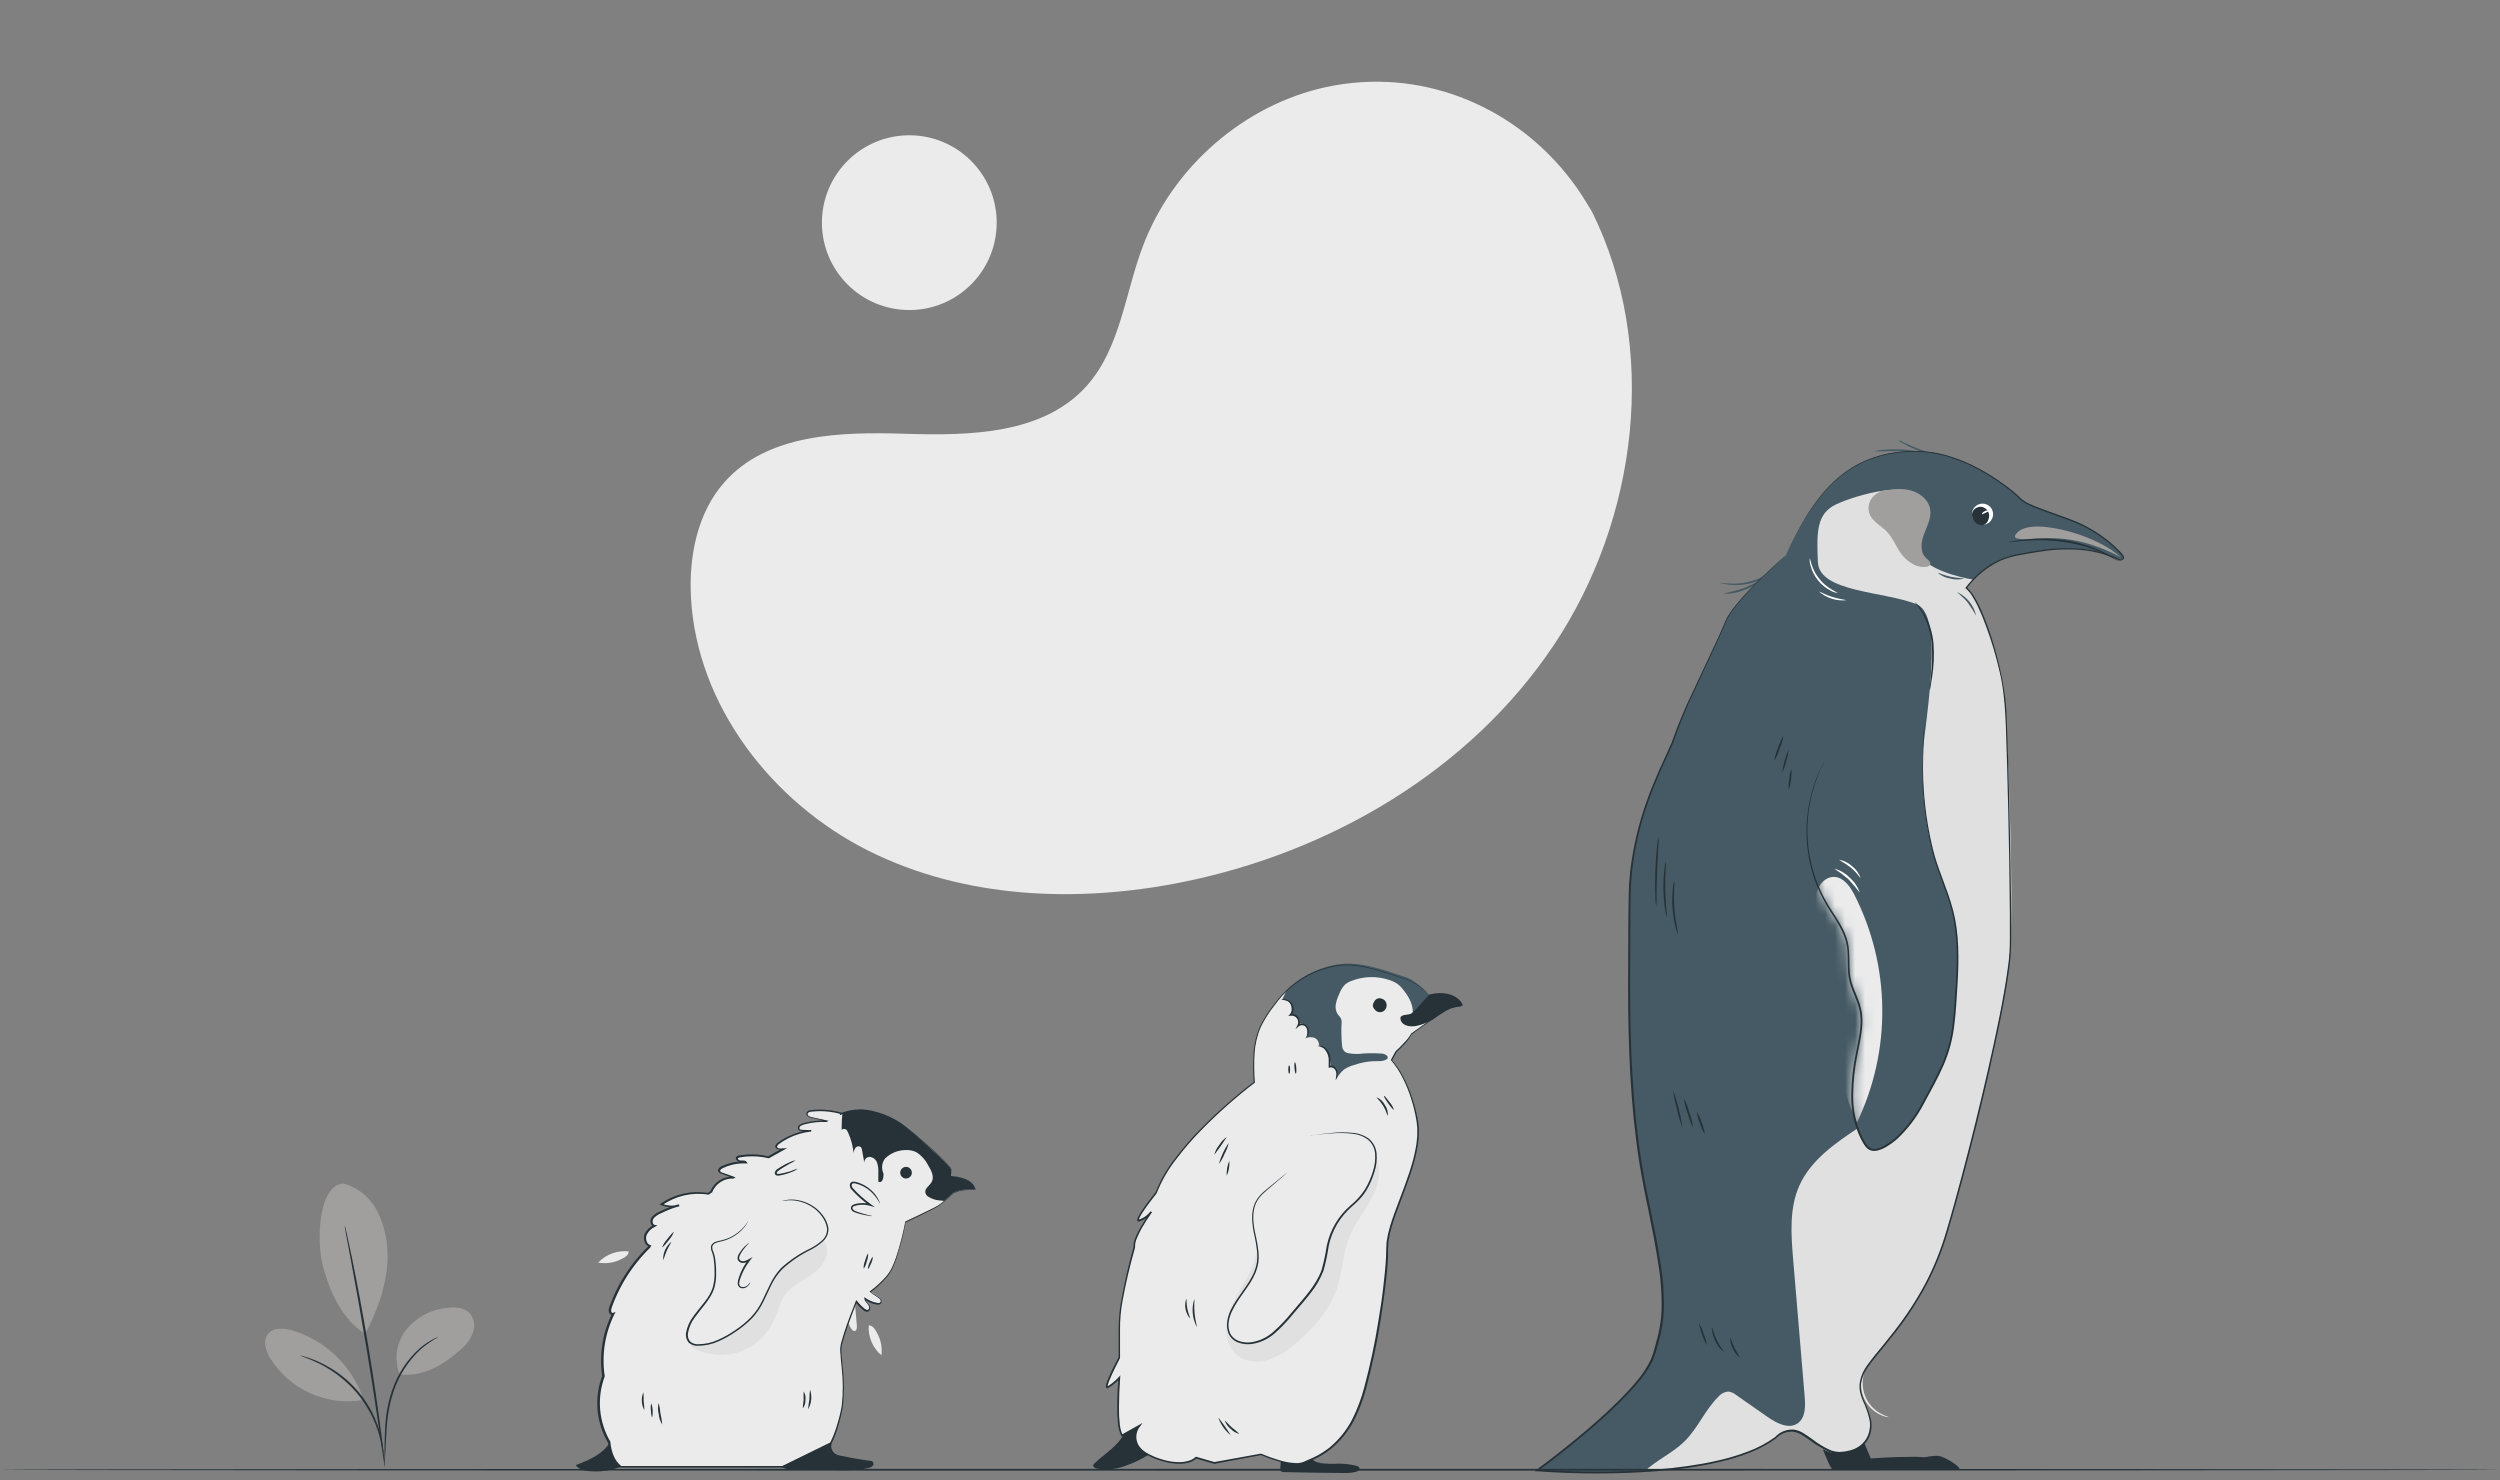 <svg width="250" height="148" viewBox="0 0 250 148" fill="none" xmlns="http://www.w3.org/2000/svg">
<rect x="0" y="0" width="250" height="148" fill="#808080" stroke="none"/>
<path d="M159.196 21.163L158.628 20.233C153.865 12.376 145.239 7.643 136.159 8.218C134.99 8.292 133.827 8.451 132.681 8.693C124.419 10.455 117.231 16.709 114.253 24.711C112.492 29.415 112.009 34.834 108.686 38.569C104.359 43.428 97.009 43.583 90.551 43.379C84.092 43.175 76.739 43.351 72.433 48.231C69.734 51.286 68.878 55.63 69.096 59.724C69.67 70.563 77.221 80.252 86.826 85.066C96.431 89.879 107.735 90.326 118.242 88.212C132.967 85.245 146.966 77.095 155.383 64.506C163.801 51.916 165.929 34.75 159.196 21.163Z" fill="#EBEBEB"/>
<path d="M90.931 31.004C95.757 31.004 99.669 27.092 99.669 22.266C99.669 17.44 95.757 13.528 90.931 13.528C86.105 13.528 82.193 17.44 82.193 22.266C82.193 27.092 86.105 31.004 90.931 31.004Z" fill="#EBEBEB"/>
<path d="M34.389 118.363C35.083 118.559 35.731 118.893 36.293 119.345C36.855 119.797 37.319 120.359 37.659 120.995C38.331 122.273 38.701 123.688 38.741 125.131C38.896 127.911 37.818 130.927 36.525 133.387C33.886 131.777 32.761 128.376 32.296 126.611C31.564 123.828 31.944 118.349 34.386 118.363" fill="#A19E9E"/>
<path d="M39.96 137.432C39.671 136.679 39.585 135.864 39.712 135.067C39.839 134.271 40.173 133.523 40.682 132.897C41.203 132.282 41.84 131.778 42.558 131.412C43.275 131.046 44.058 130.826 44.861 130.765C45.601 130.695 46.426 130.765 46.947 131.304C47.174 131.568 47.326 131.887 47.388 132.229C47.45 132.571 47.42 132.923 47.3 133.249C47.054 133.904 46.639 134.481 46.098 134.923C44.336 136.509 42.314 137.721 39.95 137.432" fill="#A19E9E"/>
<path d="M38.449 146.29C38.429 146.099 38.429 145.907 38.449 145.716C38.449 145.31 38.449 144.785 38.466 144.155C38.501 142.847 38.519 140.984 39.203 139.053C39.752 137.4 40.731 135.922 42.039 134.772C42.44 134.433 42.879 134.143 43.346 133.905C43.512 133.817 43.649 133.771 43.737 133.732C43.825 133.693 43.878 133.679 43.878 133.686C43.252 134.025 42.662 134.425 42.117 134.881C40.861 136.037 39.917 137.491 39.372 139.109C38.706 140.998 38.667 142.844 38.589 144.151C38.561 144.807 38.537 145.342 38.508 145.709C38.504 145.904 38.484 146.098 38.449 146.29Z" fill="#263238"/>
<path d="M34.477 122.559C34.51 122.636 34.533 122.716 34.548 122.799L34.71 123.503C34.847 124.109 35.034 124.987 35.256 126.072C35.7 128.243 36.271 131.252 36.828 134.588C37.384 137.925 37.818 140.959 38.1 143.158C38.244 144.257 38.35 145.145 38.417 145.761C38.445 146.054 38.47 146.29 38.487 146.466C38.495 146.549 38.495 146.633 38.487 146.716C38.461 146.636 38.444 146.553 38.434 146.47C38.406 146.29 38.371 146.054 38.325 145.765C38.23 145.127 38.103 144.246 37.945 143.168C37.624 140.977 37.169 137.95 36.613 134.617C36.056 131.283 35.51 128.274 35.101 126.093C34.9 125.036 34.749 124.148 34.618 123.514C34.566 123.225 34.527 122.993 34.492 122.809C34.478 122.727 34.473 122.643 34.477 122.559Z" fill="#263238"/>
<path d="M36.275 139.768C35.715 138.164 34.781 136.716 33.551 135.545C32.321 134.373 30.829 133.511 29.199 133.031C28.368 132.795 27.325 132.728 26.793 133.405C26.261 134.081 26.578 135.085 27.022 135.825C27.976 137.357 29.362 138.571 31.006 139.315C32.649 140.06 34.477 140.301 36.257 140.008" fill="#A19E9E"/>
<path d="M30.013 135.554C30.191 135.578 30.366 135.621 30.535 135.681C30.739 135.736 30.94 135.803 31.137 135.882C31.363 135.977 31.634 136.058 31.912 136.202C32.221 136.341 32.522 136.497 32.814 136.667C33.155 136.858 33.485 137.069 33.801 137.298C35.267 138.338 36.454 139.724 37.258 141.332C37.432 141.681 37.586 142.04 37.719 142.407C37.842 142.725 37.945 143.049 38.029 143.38C38.121 143.676 38.156 143.957 38.209 144.197C38.251 144.404 38.28 144.614 38.297 144.824C38.322 145.003 38.332 145.183 38.329 145.363C38.283 145.363 38.23 144.599 37.892 143.418C37.801 143.095 37.691 142.778 37.564 142.467C37.428 142.105 37.27 141.752 37.092 141.41C36.684 140.631 36.192 139.898 35.626 139.225C35.047 138.563 34.398 137.964 33.692 137.439C33.383 137.211 33.064 136.999 32.733 136.805C32.447 136.629 32.152 136.468 31.849 136.322C30.742 135.779 29.999 135.596 30.013 135.554Z" fill="#263238"/>
<path d="M189.808 43.992C189.836 43.946 190.805 44.51 192.098 44.975C193.391 45.44 194.498 45.634 194.487 45.68C194.241 45.689 193.994 45.664 193.754 45.606C193.169 45.496 192.594 45.34 192.035 45.137C191.477 44.936 190.938 44.688 190.421 44.397C190.197 44.294 189.99 44.157 189.808 43.992Z" fill="#455A64"/>
<path d="M187.451 45.13C187.707 45.051 187.972 45.004 188.24 44.993C188.882 44.931 189.527 44.917 190.171 44.95C190.814 44.983 191.453 45.064 192.084 45.194C192.349 45.23 192.607 45.302 192.852 45.408C192.852 45.465 191.651 45.208 190.16 45.134C188.67 45.06 187.458 45.186 187.451 45.13Z" fill="#455A64"/>
<path d="M181.14 141.857C181.14 141.857 182.948 147.033 183.286 146.949C183.624 146.864 194.508 146.949 194.508 146.949C194.508 146.949 194.093 145.68 191.517 145.68C188.941 145.68 187.081 145.85 187.081 145.85L185.985 143.246L181.14 141.857Z" fill="#263238"/>
<path d="M189.297 146.593C189.297 146.593 193.134 145.293 194.093 145.645C195.051 145.998 196.298 146.875 195.854 146.97C195.438 147.023 195.016 147.023 194.6 146.97L189.001 146.589" fill="#263238"/>
<path d="M178.571 55.546C178.571 55.546 173.367 60.056 172.543 62.138C171.718 64.22 168.093 71.415 167.515 73.498C166.937 75.58 162.934 81.57 162.934 90.129C162.934 98.687 162.473 109.448 164.671 119.744C166.87 130.04 166.521 131.541 165.376 135.473C164.231 139.405 153.703 147.055 153.703 147.055C153.703 147.055 171.169 148.559 177.532 143.816C177.777 143.547 178.085 143.342 178.427 143.219C178.77 143.096 179.138 143.06 179.498 143.112C180.654 143.344 184.124 145.888 185.164 144.962C186.203 144.035 187.363 143.457 186.901 141.607C186.439 139.757 185.513 139.18 186.323 137.33C187.134 135.48 192.222 131.312 194.536 123.68C196.851 116.048 200.896 99.389 201.013 94.991C201.129 90.594 200.78 75.559 200.551 71.031C200.322 66.504 198.004 59.696 196.615 58.77C196.615 58.77 198.462 56.109 201.421 55.532C204.381 54.954 208.278 54.122 212.017 55.989C212.017 55.989 212.485 55.94 212.33 55.637C212.175 55.334 210.216 53.146 207.084 52.001C203.951 50.856 202.563 50.444 201.992 49.82C201.421 49.196 196.855 45.317 192.07 45.148C184.748 44.891 181.436 49.372 178.571 55.546Z" fill="#455A64"/>
<path d="M197.313 57.959C197.313 57.959 193.62 57.399 192.176 55.82C190.731 54.242 193.49 53.192 192.57 50.429C191.651 47.667 185.601 49.51 183.628 50.429C181.655 51.349 181.655 53.192 181.788 56.215C181.922 59.238 188.363 59.108 191.654 60.422C194.945 61.736 191.859 74.995 191.908 79.498C191.957 84.001 185.869 112.76 185.869 112.76C183.529 114.314 181.073 116.005 179.932 118.571C178.917 120.85 179.107 123.458 179.315 125.938C179.703 130.526 180.088 135.113 180.471 139.701C180.552 140.652 180.548 141.79 179.766 142.333C178.86 142.957 177.652 142.315 176.743 141.685L173.628 139.507C173.41 139.324 173.147 139.203 172.867 139.155C172.668 139.165 172.474 139.216 172.296 139.306C172.119 139.395 171.961 139.52 171.835 139.673C170.496 140.991 169.777 142.844 168.431 144.158C167.258 145.307 165.63 146.026 164.463 147.132C169.315 146.843 174.608 145.983 177.539 143.799C177.784 143.53 178.092 143.325 178.434 143.202C178.777 143.079 179.145 143.042 179.505 143.094C180.661 143.327 181.933 145.138 183.318 145.275C186.242 145.568 187.37 143.439 186.908 141.59C186.447 139.74 185.52 139.162 186.33 137.312C187.141 135.462 192.229 131.294 194.544 123.662C196.859 116.03 200.72 100.055 201.02 94.974C201.397 88.554 200.787 75.541 200.558 71.014C200.329 66.486 198.011 59.679 196.622 58.752C196.838 58.461 197.074 58.186 197.327 57.927L197.313 57.959Z" fill="#E0E0E0"/>
<path d="M212.115 55.746C209.596 53.52 205.202 52.515 203.306 52.67C202.648 52.723 201.925 52.903 201.562 53.46C201.532 53.495 201.512 53.538 201.503 53.583C201.494 53.629 201.496 53.676 201.509 53.72C201.531 53.753 201.56 53.781 201.593 53.802C201.627 53.824 201.664 53.838 201.703 53.844C202.103 53.925 202.513 53.946 202.919 53.904C204.769 53.826 207.672 53.371 212.129 55.746" fill="#A19E9E"/>
<path d="M188.007 49.196C187.786 49.274 187.583 49.397 187.41 49.556C187.238 49.716 187.099 49.909 187.004 50.124C186.909 50.338 186.858 50.57 186.856 50.805C186.853 51.04 186.899 51.273 186.989 51.49C187.341 52.216 188.131 52.589 188.687 53.167C189.244 53.745 189.537 54.51 189.977 55.175C190.569 56.067 191.566 56.821 192.627 56.684C192.705 56.683 192.783 56.662 192.851 56.623C192.92 56.585 192.977 56.529 193.018 56.462C193.124 56.215 192.831 56.004 192.63 55.827C191.993 55.264 192.095 54.235 192.394 53.435C192.694 52.635 193.145 51.832 193.025 50.968C192.88 49.971 191.94 49.235 190.957 49.009C189.974 48.784 188.945 48.964 187.951 49.14" fill="#A19E9E"/>
<path d="M211.921 56.148C211.921 56.18 211.361 55.827 210.424 55.387C209.2 54.82 207.902 54.427 206.569 54.221C205.235 54.017 203.881 53.968 202.535 54.076C202.017 54.111 201.598 54.154 201.309 54.185C201.16 54.212 201.009 54.223 200.858 54.217C201.001 54.169 201.148 54.134 201.298 54.115C201.587 54.062 202.003 53.999 202.524 53.946C203.88 53.801 205.249 53.832 206.597 54.037C207.945 54.247 209.252 54.663 210.473 55.271C210.837 55.454 211.19 55.659 211.53 55.884C211.67 55.958 211.801 56.046 211.921 56.148Z" fill="#263238"/>
<path d="M195.329 91.436C194.951 89.998 194.48 88.585 193.92 87.208C192.158 82.409 192.042 77.071 192.451 72.229L182.458 76.084C181.258 78.275 180.643 80.738 180.673 83.236C180.703 85.734 181.376 88.182 182.627 90.344C183.406 91.654 184.417 92.891 184.72 94.385C184.956 95.551 184.72 96.774 184.981 97.937C185.203 98.973 185.788 99.903 186.017 100.935C186.316 102.274 185.996 103.663 185.721 105.005C185.086 108.13 184.748 111.601 186.425 114.314C186.541 114.531 186.708 114.716 186.912 114.853C187.349 115.11 187.905 114.934 188.356 114.698C190.47 113.574 191.735 111.34 192.873 109.226C193.657 107.884 194.306 106.468 194.811 104.998C195.336 103.268 195.456 101.446 195.572 99.642C195.766 96.89 195.939 94.107 195.329 91.436Z" fill="#455A64"/>
<mask id="mask0_3462_387281" style="mask-type:luminance" maskUnits="userSpaceOnUse" x="180" y="72" width="16" height="43">
<path d="M182.465 76.088C181.265 78.278 180.65 80.742 180.68 83.24C180.71 85.737 181.383 88.185 182.634 90.347C183.413 91.658 184.424 92.895 184.727 94.389C184.963 95.555 184.727 96.778 184.988 97.94C185.21 98.976 185.795 99.906 186.024 100.939C186.323 102.278 186.003 103.666 185.728 105.009C185.094 108.134 184.755 111.605 186.432 114.318C186.548 114.535 186.715 114.72 186.919 114.857C187.356 115.114 187.912 114.938 188.363 114.702C190.477 113.578 191.742 111.344 192.88 109.23C193.664 107.887 194.313 106.471 194.818 105.001C195.343 103.271 195.463 101.45 195.579 99.646C195.759 96.908 195.932 94.124 195.322 91.454C194.944 90.015 194.473 88.603 193.913 87.225C192.151 82.426 192.035 77.088 192.444 72.247" fill="white"/>
</mask>
<g mask="url(#mask0_3462_387281)">
<path d="M185.696 112.249C187.408 108.686 188.275 104.775 188.229 100.821C188.182 96.868 187.224 92.978 185.428 89.456C185.002 88.638 184.371 87.747 183.462 87.694C182.479 87.634 181.7 88.628 181.588 89.607C181.475 90.587 181.831 91.549 182.102 92.496C183.226 96.453 182.888 100.664 183.476 104.73C183.833 107.193 184.528 109.595 185.541 111.869" fill="#EBEBEB"/>
</g>
<path d="M192.458 72.233C192.458 72.233 192.458 72.31 192.458 72.458C192.458 72.606 192.433 72.832 192.415 73.117C192.387 73.699 192.331 74.555 192.317 75.658C192.222 78.774 192.551 81.889 193.293 84.918C193.74 86.841 194.727 88.793 195.319 91.052C195.911 93.311 195.911 95.847 195.752 98.451C195.668 99.755 195.608 101.09 195.438 102.454C195.283 103.85 194.921 105.216 194.364 106.506C193.793 107.817 193.085 109.078 192.377 110.382C191.685 111.715 190.768 112.919 189.667 113.941C189.379 114.189 189.071 114.414 188.747 114.614C188.425 114.826 188.067 114.98 187.69 115.068C187.493 115.109 187.289 115.101 187.095 115.047C186.9 114.987 186.727 114.87 186.598 114.712C186.477 114.566 186.371 114.407 186.281 114.24C186.196 114.075 186.091 113.919 186.017 113.75C185.398 112.422 185.093 110.969 185.125 109.505C185.139 108.103 185.292 106.707 185.583 105.336C185.844 103.997 186.182 102.679 186.017 101.393C185.851 100.107 185.076 99.022 184.875 97.768C184.674 96.513 184.896 95.301 184.6 94.191C184.304 93.082 183.673 92.137 183.096 91.232C182.52 90.368 182.035 89.447 181.647 88.483C180.998 86.811 180.659 85.034 180.647 83.24C180.64 81.893 180.816 80.552 181.168 79.252C181.389 78.431 181.687 77.632 182.056 76.866C182.19 76.616 182.296 76.422 182.366 76.285C182.437 76.147 182.479 76.088 182.479 76.088C182.479 76.088 182.451 76.158 182.384 76.292L182.088 76.884C181.734 77.653 181.448 78.451 181.232 79.269C180.895 80.566 180.731 81.901 180.745 83.24C180.774 85.014 181.124 86.767 181.778 88.416C182.166 89.37 182.652 90.282 183.226 91.136C183.804 92.038 184.463 92.986 184.759 94.135C185.055 95.284 184.843 96.52 185.044 97.722C185.245 98.923 186.027 100.016 186.196 101.355C186.365 102.694 186.024 104.018 185.766 105.35C185.48 106.711 185.329 108.097 185.315 109.487C185.285 110.924 185.585 112.349 186.193 113.652C186.263 113.817 186.365 113.969 186.45 114.131C186.533 114.289 186.633 114.437 186.746 114.575C186.857 114.705 187.002 114.802 187.165 114.854C187.328 114.907 187.503 114.912 187.669 114.871C188.022 114.787 188.358 114.64 188.659 114.437C188.975 114.245 189.274 114.027 189.554 113.786C190.64 112.773 191.544 111.581 192.225 110.262C192.93 108.98 193.634 107.715 194.205 106.418C194.753 105.143 195.11 103.794 195.262 102.415C195.431 101.062 195.495 99.727 195.579 98.423C195.745 95.826 195.749 93.321 195.167 91.073C194.586 88.825 193.606 86.877 193.162 84.939C192.431 81.897 192.121 78.769 192.243 75.644C192.303 73.445 192.458 72.233 192.458 72.233Z" fill="#263238"/>
<path d="M192.979 69.034C192.964 68.917 192.964 68.798 192.979 68.681C193.007 68.406 193.042 68.075 193.081 67.688C193.216 66.603 193.246 65.508 193.169 64.418C193.086 63.33 192.77 62.273 192.243 61.317C192.005 60.932 191.744 60.563 191.46 60.211C191.46 60.211 191.57 60.281 191.739 60.45C191.971 60.695 192.178 60.963 192.355 61.25C192.927 62.209 193.268 63.287 193.353 64.4C193.433 65.504 193.386 66.613 193.212 67.705C193.152 68.124 193.095 68.459 193.05 68.692C193.039 68.808 193.015 68.922 192.979 69.034Z" fill="#263238"/>
<path d="M177.419 76.088C177.488 75.641 177.616 75.204 177.8 74.791C177.929 74.359 178.114 73.945 178.35 73.561C178.285 74.008 178.158 74.443 177.972 74.854C177.846 75.289 177.659 75.704 177.419 76.088Z" fill="#263238"/>
<path d="M178.219 77.289C178.322 76.463 178.545 75.657 178.882 74.897C178.78 75.722 178.557 76.529 178.219 77.289Z" fill="#263238"/>
<path d="M178.885 79.009C178.839 78.65 178.853 78.287 178.927 77.934C178.94 77.571 179.017 77.213 179.153 76.877C179.185 77.592 179.095 78.307 178.885 78.991V79.009Z" fill="#263238"/>
<path d="M168.251 112.76C168.009 112.166 167.824 111.55 167.698 110.921C167.515 110.307 167.389 109.677 167.321 109.039C167.753 110.246 168.065 111.492 168.251 112.76Z" fill="#263238"/>
<path d="M169.315 112.76C169.075 112.306 168.889 111.824 168.762 111.326C168.577 110.846 168.45 110.346 168.385 109.836C168.626 110.29 168.811 110.772 168.938 111.27C169.124 111.75 169.25 112.25 169.315 112.76Z" fill="#263238"/>
<path d="M170.489 113.433C170.27 113.094 170.104 112.723 169.999 112.334C169.834 111.967 169.726 111.577 169.678 111.178C169.898 111.516 170.064 111.886 170.171 112.274C170.333 112.643 170.44 113.033 170.489 113.433Z" fill="#263238"/>
<path d="M170.679 134.539C170.297 133.832 170.025 133.07 169.872 132.281C170.09 132.62 170.255 132.991 170.362 133.38C170.528 133.747 170.635 134.138 170.679 134.539Z" fill="#263238"/>
<path d="M172.37 135.216C172.009 134.898 171.717 134.51 171.512 134.076C171.306 133.641 171.192 133.17 171.176 132.689C171.232 132.689 171.345 133.302 171.68 133.996C172.014 134.691 172.412 135.177 172.37 135.216Z" fill="#263238"/>
<path d="M173.97 135.744C173.66 135.518 173.421 135.207 173.283 134.849C173.089 134.518 173 134.136 173.025 133.753C173.078 133.753 173.187 134.229 173.448 134.772C173.709 135.314 174.012 135.705 173.97 135.744Z" fill="#263238"/>
<path d="M188.871 141.72C188.871 141.72 188.779 141.72 188.624 141.692C188.402 141.639 188.186 141.56 187.983 141.456C187.296 141.117 186.745 140.553 186.421 139.859C186.098 139.164 186.021 138.38 186.203 137.636C186.254 137.414 186.33 137.199 186.432 136.995C186.464 136.916 186.511 136.845 186.57 136.784C186.602 136.784 186.429 137.111 186.33 137.661C186.19 138.377 186.28 139.12 186.589 139.781C186.897 140.443 187.407 140.99 188.046 141.343C188.529 141.618 188.881 141.688 188.871 141.72Z" fill="#EBEBEB"/>
<path d="M172.057 58.283C172.057 58.252 172.497 58.354 173.202 58.364C174.122 58.383 175.035 58.207 175.883 57.85C176.727 57.486 177.487 56.951 178.113 56.278C178.593 55.761 178.818 55.376 178.846 55.394C178.818 55.495 178.771 55.591 178.709 55.676C178.562 55.924 178.395 56.16 178.209 56.381C177.594 57.096 176.821 57.66 175.952 58.027C175.082 58.393 174.14 58.554 173.198 58.495C172.915 58.48 172.633 58.441 172.356 58.378C172.252 58.361 172.151 58.329 172.057 58.283Z" fill="#455A64"/>
<path d="M172.286 59.361C172.97 59.226 173.647 59.052 174.312 58.84C174.955 58.57 175.585 58.267 176.197 57.931C175.679 58.424 175.056 58.794 174.375 59.013C173.715 59.289 173 59.408 172.286 59.361Z" fill="#455A64"/>
<path d="M198.529 50.398L198.384 50.37C198.112 50.336 197.838 50.409 197.619 50.574C197.4 50.739 197.254 50.982 197.211 51.252C197.167 51.523 197.231 51.8 197.388 52.024C197.545 52.249 197.783 52.404 198.052 52.456C198.321 52.508 198.6 52.455 198.83 52.306C199.059 52.156 199.222 51.924 199.284 51.657C199.346 51.39 199.302 51.11 199.161 50.875C199.02 50.64 198.793 50.469 198.529 50.398Z" fill="white"/>
<path d="M197.87 50.715C197.68 50.742 197.507 50.839 197.383 50.986C197.26 51.132 197.195 51.319 197.2 51.511C197.206 51.709 197.268 51.901 197.377 52.065C197.487 52.229 197.64 52.36 197.82 52.441C197.923 52.492 198.037 52.519 198.152 52.519C198.267 52.519 198.38 52.492 198.483 52.441C198.652 52.33 198.777 52.163 198.835 51.969C198.887 51.849 198.914 51.718 198.914 51.587C198.914 51.455 198.887 51.325 198.835 51.205C198.78 51.087 198.7 50.982 198.602 50.896C198.504 50.811 198.389 50.746 198.264 50.708C198.086 50.663 197.899 50.671 197.725 50.729" fill="#263238"/>
<path d="M198.923 51.067C198.923 51.117 198.761 51.18 198.571 51.272C198.381 51.363 198.218 51.451 198.19 51.413C198.162 51.374 198.271 51.212 198.493 51.106C198.715 51 198.92 51.018 198.923 51.067Z" fill="white"/>
<path d="M196.386 57.853C195.941 57.98 195.468 57.98 195.023 57.853C194.564 57.785 194.134 57.588 193.782 57.286C193.807 57.24 194.343 57.519 195.061 57.674C195.78 57.829 196.383 57.797 196.386 57.853Z" fill="#455A64"/>
<path d="M197.598 61.546C197.35 61.11 197.08 60.686 196.788 60.278C196.27 59.629 195.689 59.263 195.731 59.221C196.201 59.441 196.615 59.765 196.94 60.169C197.266 60.574 197.495 61.047 197.609 61.553L197.598 61.546Z" fill="#455A64"/>
<path d="M183.762 59.291C183.529 59.271 183.305 59.2 183.103 59.083C182.594 58.831 182.148 58.47 181.795 58.026C181.44 57.587 181.184 57.076 181.045 56.529C180.971 56.301 180.949 56.06 180.982 55.824C181.01 55.824 181.045 56.081 181.172 56.479C181.508 57.519 182.217 58.398 183.163 58.946C183.522 59.175 183.772 59.263 183.762 59.291Z" fill="white"/>
<path d="M184.618 60.024C184.134 60.071 183.645 60.019 183.181 59.873C182.718 59.726 182.288 59.488 181.919 59.171C181.947 59.125 182.493 59.464 183.237 59.696C183.98 59.929 184.618 59.982 184.618 60.024Z" fill="white"/>
<path d="M185.974 89.269C185.625 88.796 185.246 88.345 184.84 87.919C184.394 87.536 183.923 87.183 183.43 86.862C184.02 87.02 184.555 87.335 184.977 87.775C185.438 88.175 185.782 88.691 185.974 89.269Z" fill="white"/>
<path d="M186.059 87.786C186.01 87.814 185.682 87.254 185.079 86.753C184.696 86.472 184.297 86.212 183.885 85.975C184.377 86.048 184.834 86.271 185.196 86.612C185.595 86.908 185.896 87.317 186.059 87.786Z" fill="white"/>
<path d="M165.615 90.636C165.551 90.303 165.522 89.964 165.527 89.625C165.499 88.998 165.492 88.127 165.527 87.159C165.563 86.189 165.63 85.337 165.7 84.692C165.72 84.353 165.774 84.016 165.862 83.688C165.877 84.026 165.867 84.366 165.83 84.703C165.795 85.33 165.746 86.193 165.711 87.148C165.675 88.103 165.665 88.966 165.658 89.593C165.672 89.941 165.657 90.29 165.615 90.636Z" fill="#263238"/>
<path d="M166.69 91.736C166.593 91.477 166.531 91.207 166.507 90.932C166.407 90.275 166.351 89.613 166.341 88.948C166.328 88.284 166.361 87.621 166.44 86.961C166.455 86.685 166.507 86.413 166.595 86.151C166.651 86.151 166.496 87.401 166.525 88.945C166.553 90.488 166.743 91.736 166.69 91.736Z" fill="#263238"/>
<path d="M167.8 93.43C167.682 93.192 167.596 92.938 167.546 92.676C167.394 92.055 167.295 91.422 167.25 90.784C167.207 90.145 167.22 89.504 167.289 88.867C167.299 88.602 167.348 88.339 167.437 88.089C167.494 88.089 167.328 89.294 167.437 90.77C167.546 92.246 167.857 93.416 167.8 93.43Z" fill="#263238"/>
<path d="M178.571 55.545C178.571 55.545 178.674 55.316 178.882 54.873C179.089 54.429 179.407 53.78 179.861 52.942C180.414 51.901 181.048 50.906 181.757 49.964C182.719 48.666 183.914 47.557 185.28 46.694C187.039 45.673 189.032 45.127 191.066 45.109C192.225 45.057 193.385 45.185 194.505 45.486C195.711 45.82 196.874 46.293 197.972 46.895C199.151 47.537 200.27 48.286 201.312 49.133C201.584 49.352 201.843 49.588 202.087 49.837C202.347 50.069 202.644 50.256 202.965 50.391C203.606 50.687 204.29 50.93 204.98 51.18C206.347 51.694 207.82 52.114 209.166 52.942C209.849 53.338 210.497 53.793 211.1 54.302C211.408 54.562 211.703 54.838 211.981 55.13C212.119 55.27 212.246 55.423 212.358 55.584C212.391 55.637 212.41 55.698 212.411 55.761C212.412 55.795 212.404 55.829 212.39 55.86C212.375 55.891 212.354 55.919 212.327 55.94C212.236 56.014 212.126 56.06 212.01 56.071H211.988C210.819 55.5 209.558 55.142 208.264 55.014C206.904 54.886 205.533 54.928 204.184 55.14C203.479 55.236 202.799 55.362 202.098 55.493C201.39 55.598 200.698 55.793 200.04 56.074C198.709 56.702 197.554 57.65 196.679 58.833L196.658 58.727C196.806 58.845 196.939 58.98 197.056 59.129L197.228 59.347L197.376 59.58C197.573 59.893 197.751 60.218 197.908 60.552C198.233 61.218 198.504 61.909 198.765 62.61C199.276 64.037 199.698 65.496 200.026 66.976C200.199 67.723 200.333 68.487 200.449 69.259C200.565 70.031 200.632 70.816 200.657 71.602C200.727 73.177 200.777 74.773 200.826 76.384C200.92 79.611 200.996 82.91 201.055 86.281C201.076 87.97 201.097 89.673 201.118 91.39C201.118 92.25 201.118 93.117 201.118 93.984C201.124 94.859 201.07 95.734 200.956 96.602C200.491 100.083 199.716 103.567 198.923 107.102C198.13 110.636 197.239 114.205 196.281 117.809C195.801 119.61 195.305 121.421 194.766 123.229C194.232 125.058 193.515 126.828 192.627 128.514C191.713 130.213 190.652 131.828 189.456 133.341C188.864 134.106 188.247 134.853 187.634 135.603C187.331 135.98 187.024 136.357 186.757 136.755C186.624 136.951 186.506 137.156 186.404 137.368C186.31 137.588 186.232 137.814 186.172 138.045C186.082 138.373 186.061 138.716 186.108 139.053C186.169 139.39 186.269 139.719 186.408 140.032C186.708 140.672 186.944 141.34 187.112 142.027C187.167 142.377 187.167 142.733 187.112 143.084C187.049 143.439 186.912 143.777 186.711 144.077C186.51 144.376 186.248 144.629 185.943 144.821C185.644 145.014 185.315 145.157 184.97 145.243C184.624 145.332 184.27 145.382 183.913 145.391C183.556 145.386 183.203 145.313 182.874 145.177C182.241 144.888 181.644 144.528 181.094 144.102C180.816 143.905 180.541 143.704 180.252 143.528C179.978 143.348 179.67 143.228 179.347 143.175C179.02 143.145 178.691 143.191 178.385 143.309C178.079 143.428 177.805 143.616 177.585 143.859C176.716 144.478 175.768 144.977 174.766 145.342C173.785 145.711 172.78 146.01 171.757 146.237C170.742 146.477 169.72 146.653 168.699 146.794C167.677 146.935 166.658 147.048 165.64 147.125C161.659 147.421 157.662 147.421 153.681 147.125H153.445L153.636 146.984C155.112 145.899 156.539 144.775 157.92 143.63C159.301 142.485 160.64 141.297 161.888 140.053C162.511 139.43 163.11 138.792 163.667 138.119C164.226 137.466 164.7 136.745 165.076 135.973C165.238 135.578 165.372 135.172 165.478 134.758C165.594 134.345 165.707 133.93 165.806 133.517C166.007 132.695 166.125 131.854 166.158 131.009C166.19 129.339 166.061 127.671 165.774 126.026C165.517 124.395 165.196 122.792 164.876 121.21C164.71 120.42 164.544 119.638 164.396 118.852C164.248 118.067 164.1 117.292 163.974 116.513C163.72 114.962 163.533 113.419 163.371 111.897C162.769 105.805 162.786 100.033 162.828 94.685C162.828 93.349 162.828 92.035 162.853 90.749C162.853 90.108 162.878 89.47 162.892 88.839C162.906 88.209 162.987 87.585 163.04 86.972C163.325 84.626 163.873 82.32 164.675 80.097C165.045 79.04 165.471 78.029 165.901 77.053C166.331 76.077 166.785 75.15 167.173 74.234C167.801 72.443 168.535 70.691 169.372 68.988L171.45 64.559C171.764 63.882 172.067 63.23 172.335 62.607L172.529 62.142L172.744 61.694L173.001 61.289C173.089 61.155 173.184 61.032 173.272 60.908C173.936 60.05 174.656 59.238 175.428 58.477C176.087 57.811 176.665 57.269 177.13 56.835C178.068 55.968 178.579 55.545 178.579 55.545L178.226 55.877C177.987 56.095 177.627 56.419 177.169 56.856C176.711 57.293 176.133 57.839 175.478 58.509C174.712 59.273 173.998 60.086 173.339 60.944C173.251 61.067 173.156 61.19 173.068 61.321L172.818 61.726C172.747 61.87 172.677 62.015 172.606 62.166L172.412 62.631C172.145 63.258 171.845 63.91 171.531 64.59C170.9 65.951 170.213 67.428 169.47 69.023C168.652 70.721 167.936 72.468 167.328 74.252C166.94 75.178 166.482 76.109 166.059 77.071C165.637 78.033 165.21 79.051 164.844 80.111C164.048 82.326 163.506 84.624 163.227 86.961C163.174 87.571 163.103 88.191 163.082 88.818C163.061 89.445 163.036 90.083 163.043 90.724C163.043 92.009 163.036 93.322 163.022 94.663C162.987 100.009 162.976 105.777 163.582 111.858C163.748 113.377 163.935 114.917 164.192 116.463C164.315 117.239 164.449 118.017 164.611 118.796C164.773 119.575 164.928 120.364 165.094 121.153C165.418 122.735 165.735 124.324 165.996 125.977C166.288 127.632 166.419 129.311 166.387 130.991C166.352 131.847 166.234 132.698 166.035 133.531C165.936 133.947 165.823 134.363 165.707 134.779C165.599 135.2 165.462 135.614 165.295 136.015C164.91 136.805 164.423 137.54 163.847 138.204C163.286 138.88 162.684 139.525 162.057 140.148C160.806 141.399 159.463 142.583 158.082 143.735C156.701 144.888 155.263 146.012 153.791 147.1L153.745 146.942C157.716 147.236 161.704 147.236 165.675 146.942C166.69 146.864 167.708 146.755 168.723 146.611C169.738 146.466 170.76 146.294 171.768 146.057C172.781 145.829 173.778 145.533 174.752 145.169C175.733 144.808 176.661 144.316 177.511 143.707C177.749 143.442 178.047 143.237 178.379 143.108C178.711 142.979 179.069 142.929 179.424 142.964C179.774 143.023 180.106 143.157 180.4 143.355C180.696 143.535 180.974 143.739 181.253 143.936C181.79 144.355 182.374 144.709 182.993 144.993C183.301 145.121 183.63 145.189 183.962 145.194C184.3 145.183 184.636 145.135 184.963 145.05C185.291 144.971 185.604 144.836 185.886 144.652C186.169 144.47 186.409 144.229 186.591 143.947C186.776 143.667 186.903 143.353 186.964 143.024C187.019 142.69 187.019 142.35 186.964 142.016C186.807 141.342 186.579 140.687 186.284 140.06C186.142 139.732 186.039 139.388 185.978 139.035C185.925 138.675 185.946 138.308 186.041 137.957C186.104 137.716 186.185 137.48 186.284 137.252C186.393 137.028 186.519 136.812 186.661 136.607C186.94 136.199 187.246 135.822 187.549 135.441C188.166 134.691 188.783 133.947 189.371 133.183C190.556 131.677 191.608 130.071 192.514 128.384C193.394 126.708 194.102 124.948 194.628 123.13C195.171 121.322 195.664 119.511 196.143 117.711C197.102 114.112 197.984 110.546 198.789 107.013C199.582 103.49 200.357 99.995 200.822 96.531C200.936 95.67 200.99 94.802 200.984 93.934C200.984 93.064 200.984 92.201 200.984 91.344C200.963 89.625 200.943 87.922 200.925 86.235C200.868 82.867 200.794 79.569 200.703 76.341C200.565 73.121 200.66 69.943 199.913 66.958C199.57 65.499 199.137 64.062 198.617 62.656C198.37 61.961 198.087 61.279 197.771 60.612C197.616 60.282 197.44 59.962 197.246 59.654L197.105 59.425L196.94 59.214C196.835 59.083 196.717 58.965 196.587 58.861L196.531 58.805L196.566 58.755C197.016 58.152 197.538 57.606 198.12 57.128C198.688 56.651 199.318 56.255 199.994 55.951C200.663 55.665 201.365 55.466 202.084 55.359C202.789 55.225 203.493 55.098 204.177 55.006C205.537 54.797 206.918 54.756 208.289 54.883C209.6 55.019 210.876 55.387 212.059 55.968H212.02C212.109 55.959 212.194 55.926 212.267 55.873C212.323 55.824 212.316 55.757 212.267 55.676C212.154 55.515 212.028 55.364 211.89 55.225C211.614 54.936 211.322 54.663 211.016 54.407C210.419 53.901 209.779 53.449 209.103 53.054C207.774 52.255 206.312 51.832 204.938 51.317C204.251 51.064 203.567 50.821 202.915 50.517C202.584 50.376 202.278 50.181 202.01 49.94C201.766 49.692 201.51 49.456 201.242 49.235C200.204 48.384 199.089 47.632 197.912 46.987C196.822 46.387 195.667 45.914 194.47 45.578C193.358 45.275 192.206 45.147 191.055 45.197C189.037 45.209 187.056 45.745 185.308 46.754C183.944 47.609 182.749 48.709 181.785 49.999C181.074 50.936 180.437 51.925 179.879 52.959C179.421 53.794 179.096 54.443 178.885 54.883C178.674 55.324 178.571 55.545 178.571 55.545Z" fill="#263238"/>
<path d="M135.588 146.565C135.034 146.435 134.466 146.367 133.897 146.364C133.309 146.4 132.72 146.386 132.135 146.322C131.842 146.289 131.561 146.186 131.316 146.022C131.071 145.859 130.869 145.639 130.726 145.381L128.087 145.998C128.069 146.272 128.051 146.547 128.03 146.826C128.017 146.915 128.032 147.006 128.072 147.086C128.146 147.199 128.301 147.21 128.425 147.213L131.596 147.27C132.519 147.27 133.446 147.305 134.369 147.301C134.782 147.318 135.196 147.278 135.599 147.181C135.761 147.136 135.951 147.03 135.951 146.861C135.951 146.692 135.757 146.604 135.588 146.565Z" fill="#263238"/>
<path d="M116.212 144.461C115.186 145.357 114.002 146.054 112.721 146.515C111.754 146.916 110.693 147.032 109.662 146.85C109.5 146.811 109.31 146.713 109.31 146.547C109.328 146.469 109.373 146.399 109.437 146.35C110.451 145.367 111.776 144.63 112.41 143.369L115.152 140.945L116.212 144.461Z" fill="#263238"/>
<path d="M142.921 99.452C142.921 99.452 141.546 98.141 140.496 97.88C139.446 97.62 136.434 96.309 134.207 96.506C132.938 96.634 131.708 97.02 130.593 97.639C129.477 98.258 128.5 99.098 127.72 100.107C126.015 102.338 125.099 103.515 125.426 108.233C125.426 108.233 117.431 114.194 115.599 119.307C115.599 119.307 113.175 122.32 113.961 122.059C114.431 121.9 114.843 121.603 115.141 121.206C115.141 121.206 113.238 123.828 113.436 124.73C113.436 124.73 111.928 129.906 111.928 132.46V135.737C111.928 135.737 110.166 139.081 110.814 138.686C111.226 138.433 111.6 138.125 111.928 137.77C111.928 137.77 111.537 142.552 112.192 143.535L113.954 142.552C113.954 142.552 112.382 144.546 115.462 145.744C118.541 146.942 119.588 145.744 119.588 145.744L121.424 146.276L126.075 145.434C126.075 145.434 129.154 146.79 130.335 146.276C131.515 145.761 133.805 145.043 135.511 141.569C137.216 138.094 138.787 127.876 138.721 124.797C138.654 121.717 142.455 116.146 141.733 112.02C141.011 107.894 139.179 105.992 139.179 105.992L139.637 105.139C139.637 105.139 140.817 104.082 141.145 103.377C141.145 103.377 143.897 101.348 144.813 100.886C145.729 100.424 146.321 100.756 146.123 100.365C145.926 99.974 144.707 99.061 142.921 99.452Z" fill="#EBEBEB"/>
<path d="M138.22 99.885C138.146 99.848 138.065 99.826 137.982 99.823C137.9 99.819 137.817 99.832 137.74 99.863C137.663 99.893 137.593 99.939 137.535 99.998C137.476 100.057 137.432 100.128 137.403 100.206C137.319 100.323 137.277 100.464 137.283 100.608C137.306 100.713 137.354 100.811 137.424 100.893C137.479 100.967 137.541 101.034 137.611 101.094C137.707 101.166 137.822 101.209 137.942 101.22C138.062 101.231 138.183 101.208 138.291 101.154C138.398 101.097 138.488 101.014 138.554 100.912C138.619 100.81 138.657 100.693 138.664 100.572C138.671 100.468 138.654 100.363 138.615 100.265C138.576 100.167 138.516 100.08 138.439 100.009C138.36 99.94 138.265 99.892 138.162 99.871C138.06 99.849 137.954 99.854 137.854 99.885" fill="#263238"/>
<path d="M138.654 105.935C138.694 105.911 138.728 105.877 138.752 105.837C138.771 105.793 138.775 105.745 138.766 105.698C138.757 105.652 138.733 105.609 138.699 105.576C138.534 105.426 138.317 105.346 138.093 105.354C137.495 105.312 136.895 105.312 136.296 105.354C135.795 105.423 135.285 105.409 134.788 105.312C134.65 105.281 134.522 105.214 134.418 105.118C134.278 104.941 134.202 104.72 134.203 104.494C134.134 103.792 134.117 103.085 134.154 102.38C134.179 102.208 134.162 102.033 134.105 101.869C134.016 101.717 133.909 101.577 133.788 101.45C133.588 101.153 133.512 100.79 133.576 100.439C133.641 100.092 133.753 99.755 133.907 99.438C134.034 99.068 134.239 98.73 134.51 98.448C134.698 98.297 134.91 98.177 135.137 98.095C136.379 97.606 137.755 97.582 139.013 98.028C139.27 98.112 139.514 98.231 139.739 98.381C139.976 98.565 140.186 98.782 140.363 99.026C140.926 99.73 141.42 100.632 141.243 101.524L143.435 100.164L143.206 99.417C143.114 99.417 143.026 99.445 142.931 99.466C142.931 99.466 141.589 98.014 140.553 97.704C139.401 97.37 136.448 96.143 134.21 96.386C132.093 96.61 130.119 97.565 128.629 99.085L128.203 100.009C129.443 99.808 129.147 101.471 129.147 101.471C130.204 101.672 129.94 102.317 129.94 102.317C131.057 102.391 130.645 103.782 130.645 103.782C131.938 103.458 131.913 104.55 131.913 104.55C132.907 104.825 133.129 106.686 133.129 106.686L133.252 106.735C134.059 107.056 133.555 108.063 133.555 108.063C133.749 107.642 134.032 107.267 134.383 106.964C134.723 106.737 135.099 106.571 135.497 106.474C136.079 106.272 136.688 106.154 137.304 106.122C137.759 106.101 138.266 106.182 138.654 105.935Z" fill="#455A64"/>
<path d="M142.921 99.452C142.921 99.452 141.412 101.193 141.124 101.358C140.835 101.524 140.067 101.411 140.042 101.802C140.017 102.193 140.412 102.736 141.479 102.62C142.25 102.485 142.979 102.175 143.611 101.714C144.06 101.363 144.551 101.069 145.073 100.84C145.489 100.682 146.204 100.646 146.264 100.53C146.324 100.414 145.514 98.832 142.921 99.452Z" fill="#263238"/>
<path d="M119.003 131.851C118.776 131.584 118.621 131.263 118.555 130.919C118.489 130.575 118.513 130.22 118.626 129.888C118.679 129.888 118.626 130.346 118.735 130.885C118.844 131.424 119.049 131.822 119.003 131.851Z" fill="#263238"/>
<path d="M119.69 132.71C119.461 132.287 119.319 131.821 119.274 131.342C119.229 130.863 119.28 130.379 119.426 129.92C119.479 129.92 119.384 130.558 119.457 131.329C119.531 132.101 119.725 132.689 119.69 132.71Z" fill="#263238"/>
<path d="M121.431 115.48C121.516 115.119 121.685 114.782 121.924 114.497C122.114 114.177 122.374 113.903 122.685 113.698C122.292 114.309 121.873 114.904 121.431 115.48Z" fill="#263238"/>
<path d="M121.882 116.4C122.096 115.647 122.429 114.934 122.868 114.286C122.789 114.67 122.65 115.04 122.456 115.382C122.318 115.749 122.124 116.092 121.882 116.4Z" fill="#263238"/>
<path d="M122.674 117.587C122.638 117.069 122.728 116.549 122.935 116.072C122.971 116.591 122.882 117.111 122.674 117.587Z" fill="#263238"/>
<path d="M123.08 143.531C122.502 143.067 122.067 142.449 121.825 141.748C122.276 142.319 122.695 142.914 123.08 143.531Z" fill="#263238"/>
<path d="M123.936 143.387C123.602 143.313 123.3 143.138 123.069 142.886C122.797 142.678 122.593 142.394 122.484 142.069C122.53 142.041 122.794 142.389 123.189 142.749C123.45 142.947 123.7 143.159 123.936 143.387Z" fill="#263238"/>
<path d="M138.777 111.587C138.724 111.587 138.639 111.104 138.329 110.593C138.019 110.082 137.625 109.776 137.667 109.73C138.025 109.88 138.316 110.154 138.488 110.502C138.715 110.815 138.818 111.202 138.777 111.587Z" fill="#263238"/>
<path d="M139.39 110.981C139.351 111.013 139.094 110.724 138.823 110.343C138.551 109.963 138.358 109.638 138.4 109.596C138.442 109.554 138.696 109.853 138.971 110.237C139.163 110.452 139.306 110.706 139.39 110.981Z" fill="#263238"/>
<path d="M130.553 103.877C130.651 103.697 130.725 103.503 130.772 103.303C130.792 103.196 130.787 103.087 130.757 102.982C130.728 102.878 130.675 102.781 130.602 102.701C130.515 102.604 130.396 102.542 130.266 102.526C130.136 102.51 130.005 102.542 129.898 102.616L129.545 102.916L129.75 102.51C129.803 102.404 129.827 102.284 129.817 102.165C129.807 102.046 129.765 101.932 129.695 101.835C129.625 101.738 129.529 101.662 129.419 101.616C129.309 101.57 129.188 101.555 129.07 101.573L128.827 101.608L128.989 101.425C129.082 101.315 129.147 101.184 129.177 101.043C129.207 100.903 129.202 100.757 129.161 100.618C129.129 100.507 129.074 100.403 128.999 100.315C128.925 100.226 128.832 100.154 128.728 100.104C128.53 100.016 128.313 99.981 128.097 100.002C128.202 99.946 128.319 99.917 128.437 99.917C128.556 99.917 128.672 99.946 128.777 100.002C128.902 100.053 129.015 100.131 129.107 100.23C129.198 100.329 129.268 100.447 129.309 100.576C129.362 100.74 129.372 100.915 129.34 101.084C129.307 101.254 129.232 101.412 129.123 101.545L129.041 101.397C129.192 101.374 129.346 101.392 129.486 101.45C129.627 101.509 129.749 101.605 129.838 101.728C129.928 101.851 129.982 101.996 129.994 102.148C130.007 102.3 129.977 102.452 129.908 102.588L129.771 102.482C129.842 102.424 129.925 102.383 130.014 102.362C130.103 102.342 130.196 102.342 130.285 102.362C130.389 102.383 130.486 102.425 130.573 102.486C130.659 102.546 130.732 102.624 130.786 102.714C130.841 102.804 130.876 102.904 130.89 103.009C130.904 103.113 130.896 103.22 130.867 103.321C130.832 103.48 130.762 103.629 130.662 103.758C130.613 103.846 130.56 103.885 130.553 103.877Z" fill="#263238"/>
<path d="M133.566 108.011C133.578 107.837 133.6 107.664 133.633 107.493C133.649 107.313 133.609 107.133 133.516 106.978C133.464 106.888 133.385 106.817 133.29 106.776C133.195 106.735 133.089 106.725 132.988 106.749L132.868 106.791V106.665C132.868 106.517 132.868 106.365 132.868 106.21C132.889 105.924 132.853 105.637 132.762 105.364C132.678 105.149 132.54 104.96 132.361 104.815C132.172 104.71 131.969 104.634 131.758 104.589C131.758 104.589 131.821 104.561 131.941 104.565C132.115 104.567 132.285 104.616 132.435 104.706C132.648 104.853 132.816 105.058 132.917 105.297C133.027 105.589 133.072 105.9 133.051 106.21V106.665L132.931 106.576C133.004 106.553 133.081 106.546 133.156 106.553C133.232 106.561 133.306 106.585 133.372 106.622C133.488 106.687 133.585 106.78 133.654 106.894C133.756 107.079 133.791 107.295 133.752 107.503C133.733 107.685 133.669 107.86 133.566 108.011Z" fill="#263238"/>
<path d="M128.918 106.534C128.971 106.534 129.01 106.721 129.01 106.954C129.01 107.186 128.971 107.373 128.918 107.373C128.865 107.373 128.827 107.186 128.827 106.954C128.827 106.721 128.869 106.534 128.918 106.534Z" fill="#263238"/>
<path d="M129.492 106.224C129.545 106.224 129.605 106.474 129.63 106.791C129.654 107.109 129.63 107.369 129.581 107.373C129.531 107.376 129.471 107.123 129.447 106.806C129.422 106.488 129.443 106.231 129.492 106.224Z" fill="#263238"/>
<path d="M125.655 123.895C125.884 125.276 125.324 126.661 124.648 127.887C123.971 129.113 123.154 130.283 122.787 131.632C122.421 132.982 122.618 134.606 123.696 135.508C124.542 136.213 125.761 136.297 126.808 135.991C127.844 135.634 128.794 135.065 129.598 134.321C131.413 132.791 133.034 130.92 133.752 128.658C134.27 127.034 134.298 125.272 134.936 123.69C135.768 121.625 137.6 119.959 137.885 117.75C138.016 116.749 137.734 115.614 136.895 115.054C135.944 114.42 134.651 114.73 133.622 115.23C131.288 116.374 129.452 118.332 128.46 120.734" fill="#E0E0E0"/>
<path d="M128.742 117.249L126.822 118.866C126.395 119.19 126.021 119.579 125.715 120.019C125.155 120.928 125.233 122.087 125.433 123.137C125.634 124.187 125.937 125.251 125.768 126.308C125.462 128.239 123.679 129.599 122.999 131.435C122.713 132.203 122.664 133.158 123.224 133.757C123.48 134.015 123.806 134.193 124.161 134.268C125.058 134.441 125.987 134.255 126.748 133.75C127.498 133.247 128.171 132.636 128.745 131.939C129.337 131.276 129.914 130.601 130.476 129.913C131.222 128.993 131.959 128.028 132.322 126.9C132.579 126.097 132.635 125.241 132.833 124.434C133.122 123.188 133.741 122.044 134.626 121.122C135.095 120.639 135.637 120.227 136.081 119.712C136.645 119.022 137.069 118.228 137.329 117.376C137.681 116.319 137.836 115.033 137.107 114.205C136.55 113.557 135.627 113.366 134.771 113.32C133.51 113.296 132.25 113.391 131.008 113.602" fill="#EBEBEB"/>
<path d="M131.008 113.581C131.05 113.567 131.094 113.557 131.138 113.553L131.533 113.49C131.885 113.44 132.385 113.363 133.044 113.303C133.847 113.21 134.658 113.21 135.461 113.303C135.97 113.368 136.454 113.56 136.871 113.86C137.094 114.042 137.279 114.267 137.415 114.522C137.551 114.776 137.634 115.056 137.66 115.343C137.715 115.972 137.641 116.605 137.442 117.203C137.25 117.853 136.976 118.476 136.628 119.057C136.439 119.362 136.221 119.648 135.976 119.909C135.726 120.174 135.451 120.42 135.176 120.667C134.606 121.162 134.118 121.744 133.728 122.39C133.325 123.073 133.036 123.817 132.872 124.592C132.752 125.425 132.579 126.249 132.354 127.059C132.039 127.878 131.598 128.642 131.046 129.324C130.511 130.029 129.912 130.684 129.33 131.378C128.77 132.078 128.151 132.729 127.481 133.323C126.816 133.915 125.988 134.294 125.106 134.409C124.671 134.456 124.23 134.402 123.82 134.25C123.405 134.099 123.066 133.792 122.875 133.394C122.71 133.004 122.656 132.576 122.72 132.157C122.777 131.756 122.896 131.366 123.073 131.001C123.777 129.571 124.87 128.51 125.402 127.235C125.532 126.925 125.627 126.601 125.684 126.269C125.73 125.949 125.742 125.624 125.719 125.3C125.661 124.687 125.562 124.079 125.423 123.479C125.176 122.33 125.088 121.196 125.49 120.308C125.679 119.903 125.952 119.543 126.29 119.251C126.589 118.976 126.878 118.75 127.132 118.546L128.309 117.58L128.619 117.334C128.653 117.304 128.689 117.277 128.728 117.253C128.698 117.287 128.665 117.319 128.629 117.348L128.333 117.609L127.178 118.602C126.927 118.817 126.638 119.05 126.346 119.325C126.023 119.609 125.763 119.958 125.585 120.35C125.208 121.21 125.296 122.316 125.55 123.458C125.693 124.063 125.797 124.678 125.86 125.297C125.887 125.63 125.878 125.966 125.832 126.298C125.773 126.641 125.676 126.976 125.543 127.298C124.996 128.613 123.89 129.68 123.224 131.079C123.049 131.425 122.93 131.798 122.872 132.182C122.812 132.568 122.861 132.963 123.013 133.323C123.097 133.501 123.216 133.66 123.363 133.791C123.509 133.922 123.68 134.023 123.865 134.088C124.249 134.23 124.661 134.279 125.067 134.233C125.915 134.116 126.708 133.748 127.343 133.175C128.005 132.586 128.616 131.942 129.172 131.252C130.317 129.877 131.589 128.584 132.16 126.992C132.386 126.193 132.559 125.379 132.678 124.557C132.849 123.763 133.147 123.003 133.562 122.305C133.96 121.642 134.462 121.047 135.049 120.544C135.603 120.095 136.084 119.564 136.476 118.969C136.821 118.4 137.093 117.79 137.286 117.154C137.481 116.574 137.557 115.96 137.508 115.35C137.486 115.077 137.41 114.812 137.282 114.57C137.155 114.328 136.98 114.114 136.769 113.941C136.37 113.649 135.905 113.461 135.416 113.394C134.622 113.29 133.82 113.274 133.023 113.345C132.364 113.394 131.853 113.458 131.508 113.5L131.113 113.542C131.079 113.558 131.044 113.571 131.008 113.581Z" fill="#263238"/>
<path d="M142.921 99.452L143.076 99.42C143.229 99.389 143.384 99.366 143.541 99.353C144.159 99.313 144.777 99.434 145.334 99.706C145.528 99.802 145.71 99.92 145.877 100.058C145.969 100.132 146.051 100.219 146.12 100.315C146.157 100.368 146.182 100.428 146.194 100.491C146.197 100.511 146.195 100.532 146.188 100.55C146.18 100.569 146.168 100.585 146.152 100.597C146.121 100.615 146.088 100.627 146.053 100.632C145.795 100.657 145.54 100.701 145.288 100.763C145.019 100.846 144.762 100.964 144.524 101.115C143.52 101.728 142.41 102.524 141.18 103.434V103.416C141.002 103.754 140.779 104.067 140.517 104.346C140.253 104.639 139.971 104.924 139.665 105.206L139.207 106.059V105.999C139.667 106.536 140.06 107.127 140.377 107.76C140.724 108.432 141.014 109.133 141.243 109.853C141.493 110.61 141.685 111.386 141.818 112.172C141.839 112.38 141.863 112.588 141.885 112.795C141.906 113.003 141.885 113.218 141.885 113.433C141.882 113.648 141.866 113.862 141.839 114.075C141.814 114.289 141.797 114.504 141.751 114.719C141.458 116.446 140.803 118.169 140.13 119.952C139.795 120.843 139.443 121.756 139.164 122.704C139.024 123.182 138.916 123.669 138.844 124.162C138.823 124.413 138.812 124.659 138.805 124.913C138.798 125.167 138.805 125.431 138.805 125.688C138.756 126.724 138.65 127.77 138.516 128.831C138.382 129.892 138.231 130.97 138.055 132.059C137.701 134.305 137.23 136.531 136.645 138.729C136.349 139.88 135.93 140.996 135.394 142.058C134.828 143.141 134.05 144.099 133.108 144.877C132.622 145.266 132.094 145.599 131.533 145.867C131.251 146.001 130.965 146.128 130.676 146.244C130.533 146.312 130.384 146.37 130.232 146.417C130.154 146.44 130.074 146.456 129.993 146.463C129.912 146.471 129.83 146.471 129.75 146.463C129.112 146.451 128.479 146.345 127.872 146.149C127.26 145.97 126.66 145.755 126.075 145.504H126.127L121.452 146.382H121.431H121.413L119.577 145.85L119.672 145.821C119.455 146.024 119.191 146.17 118.904 146.248C118.625 146.331 118.336 146.376 118.045 146.382C117.459 146.387 116.876 146.305 116.315 146.138C115.739 145.986 115.185 145.761 114.666 145.469L114.472 145.356L114.292 145.215C114.232 145.166 114.169 145.124 114.112 145.071L113.954 144.905C113.848 144.79 113.756 144.664 113.679 144.528C113.605 144.389 113.551 144.241 113.517 144.088C113.467 143.813 113.474 143.532 113.539 143.261C113.604 142.989 113.725 142.735 113.894 142.513L114.014 142.65L112.252 143.633L112.171 143.679L112.129 143.602C111.915 143.144 111.795 142.648 111.776 142.143C111.73 141.65 111.727 141.163 111.723 140.677C111.723 139.701 111.766 138.739 111.84 137.781L111.998 137.848C111.717 138.151 111.403 138.422 111.061 138.655L110.931 138.739C110.88 138.774 110.824 138.802 110.765 138.82C110.74 138.82 110.723 138.82 110.687 138.82C110.653 138.81 110.624 138.787 110.606 138.757C110.588 138.718 110.578 138.676 110.578 138.633C110.582 138.576 110.591 138.52 110.606 138.464C110.658 138.265 110.725 138.071 110.807 137.883C111.121 137.132 111.48 136.421 111.864 135.712V135.755V132.89C111.859 131.944 111.945 131 112.122 130.071C112.44 128.268 112.849 126.481 113.348 124.719V124.761C113.327 124.408 113.397 124.055 113.552 123.736C113.685 123.426 113.834 123.124 114 122.83C114.322 122.254 114.675 121.695 115.057 121.157L115.198 121.252C114.935 121.602 114.587 121.879 114.186 122.055L114.035 122.115C113.976 122.14 113.912 122.154 113.848 122.154C113.82 122.153 113.793 122.144 113.77 122.128C113.748 122.112 113.731 122.089 113.721 122.062C113.71 122.023 113.71 121.982 113.721 121.943C113.732 121.885 113.75 121.83 113.774 121.777C113.863 121.585 113.965 121.401 114.081 121.224C114.535 120.519 115.032 119.885 115.532 119.254V119.279C116.028 118.028 116.703 116.857 117.537 115.801C118.311 114.779 119.152 113.809 120.053 112.898C121.721 111.201 123.506 109.624 125.395 108.176L125.37 108.236C125.294 107.268 125.287 106.295 125.349 105.326C125.406 104.399 125.626 103.489 125.997 102.637C126.381 101.853 126.854 101.115 127.407 100.439C127.885 99.771 128.444 99.164 129.07 98.631C130.204 97.685 131.541 97.013 132.977 96.668C133.61 96.51 134.263 96.439 134.915 96.457C135.508 96.485 136.098 96.566 136.677 96.7C137.64 96.928 138.589 97.209 139.52 97.542C139.926 97.683 140.299 97.803 140.648 97.895C140.96 98.002 141.257 98.149 141.532 98.332C141.903 98.576 142.256 98.845 142.589 99.138C142.818 99.339 142.924 99.448 142.924 99.448C142.924 99.448 142.808 99.346 142.572 99.156C142.23 98.87 141.87 98.606 141.494 98.367C141.22 98.188 140.926 98.045 140.616 97.94C140.264 97.845 139.887 97.725 139.482 97.588C138.552 97.262 137.605 96.987 136.645 96.763C136.074 96.636 135.493 96.559 134.908 96.531C134.263 96.519 133.62 96.592 132.995 96.749C131.568 97.095 130.241 97.766 129.119 98.712C128.502 99.242 127.951 99.844 127.477 100.506C126.934 101.179 126.469 101.91 126.089 102.687C125.726 103.525 125.512 104.421 125.458 105.333C125.401 106.296 125.41 107.263 125.486 108.226V108.261L125.458 108.285C123.576 109.729 121.799 111.304 120.141 113C119.246 113.908 118.411 114.874 117.643 115.893C116.819 116.936 116.153 118.095 115.666 119.332C115.169 119.959 114.673 120.604 114.229 121.287C114.118 121.456 114.02 121.632 113.936 121.816C113.916 121.856 113.902 121.899 113.894 121.943C113.894 121.943 113.894 121.985 113.894 121.974H113.869C113.869 121.974 113.869 121.953 113.869 121.957C113.908 121.952 113.946 121.941 113.982 121.925L114.123 121.869C114.493 121.706 114.816 121.451 115.06 121.129L115.198 121.224C114.816 121.757 114.463 122.31 114.141 122.88C113.978 123.179 113.831 123.485 113.7 123.799C113.562 124.088 113.496 124.406 113.506 124.726V124.768C113 126.524 112.582 128.305 112.255 130.103C112.084 131.022 112 131.955 112.005 132.89V135.779V135.8C111.653 136.505 111.279 137.21 110.973 137.953C110.894 138.134 110.829 138.32 110.779 138.51C110.754 138.595 110.761 138.729 110.73 138.647L110.832 138.588L110.955 138.507C111.284 138.283 111.587 138.023 111.857 137.731L112.037 137.534L112.016 137.798C111.945 138.75 111.903 139.712 111.9 140.681C111.9 141.163 111.9 141.646 111.956 142.129C111.97 142.603 112.074 143.071 112.262 143.506L112.143 143.475L113.904 142.492L114.257 142.294L114.014 142.629C113.807 142.88 113.679 143.185 113.643 143.508C113.607 143.831 113.666 144.157 113.813 144.447C113.884 144.573 113.968 144.691 114.063 144.8L114.211 144.955C114.264 145.004 114.324 145.043 114.38 145.088L114.549 145.219L114.736 145.328C115.241 145.612 115.78 145.831 116.339 145.98C116.882 146.142 117.446 146.221 118.013 146.216C118.288 146.212 118.56 146.169 118.823 146.089C119.085 146.025 119.327 145.898 119.528 145.719L119.57 145.677H119.62L121.455 146.209H121.413L126.068 145.367H126.092H126.117C126.691 145.614 127.279 145.827 127.879 146.005C128.468 146.193 129.082 146.298 129.7 146.315C130.002 146.307 130.298 146.231 130.567 146.093C130.853 145.973 131.134 145.85 131.413 145.719C131.961 145.455 132.479 145.131 132.956 144.754C133.882 143.986 134.645 143.04 135.201 141.974C135.73 140.925 136.145 139.821 136.437 138.683C137.025 136.493 137.495 134.274 137.847 132.034C138.026 130.945 138.199 129.874 138.315 128.813C138.432 127.753 138.558 126.699 138.604 125.681C138.625 125.424 138.604 125.17 138.622 124.916C138.639 124.663 138.639 124.398 138.664 124.145C138.738 123.644 138.847 123.15 138.992 122.665C139.274 121.703 139.63 120.794 139.968 119.902C140.644 118.12 141.296 116.407 141.592 114.698C141.632 114.487 141.661 114.274 141.677 114.06C141.707 113.85 141.724 113.638 141.726 113.426C141.726 113.218 141.726 113.01 141.726 112.803L141.663 112.189C141.54 111.401 141.356 110.624 141.113 109.864C140.889 109.148 140.605 108.453 140.264 107.785C139.953 107.159 139.567 106.574 139.115 106.041L139.09 106.013V105.981C139.256 105.682 139.415 105.386 139.552 105.132C139.855 104.857 140.14 104.572 140.401 104.283C140.68 104.011 140.92 103.701 141.113 103.363C142.353 102.461 143.463 101.668 144.474 101.055C144.718 100.904 144.981 100.785 145.257 100.703C145.51 100.642 145.768 100.599 146.028 100.576C146.088 100.576 146.137 100.544 146.123 100.495C146.114 100.44 146.092 100.389 146.06 100.343C145.993 100.252 145.915 100.169 145.827 100.097C145.665 99.96 145.488 99.841 145.299 99.744C144.752 99.478 144.145 99.357 143.537 99.392C143.381 99.4 143.226 99.418 143.072 99.445C142.973 99.448 142.921 99.452 142.921 99.452Z" fill="#263238"/>
<path d="M60.978 144.26C60.252 145.444 58.864 146.022 57.574 146.512C57.842 146.931 58.388 147.065 58.881 147.115C60.491 147.266 62.104 146.872 63.462 145.994L60.978 144.26Z" fill="#263238"/>
<path d="M87.274 146.17C87.199 146.115 87.109 146.084 87.016 146.082C86.023 145.951 85.035 145.779 84.053 145.568C83.831 145.538 83.619 145.455 83.437 145.325C83.339 145.235 83.261 145.126 83.207 145.004C83.153 144.883 83.125 144.752 83.123 144.62C83.12 144.358 83.155 144.097 83.225 143.845L78.081 146.663C78.761 147.1 80.058 147.016 80.865 146.981C82.852 146.868 84.881 147.252 86.819 146.801C86.98 146.779 87.13 146.71 87.253 146.604C87.311 146.548 87.346 146.472 87.35 146.391C87.354 146.31 87.327 146.231 87.274 146.17Z" fill="#263238"/>
<path d="M95.117 117.598C95.147 117.378 95.147 117.155 95.117 116.936C95.071 116.555 91.544 113.458 90.117 112.411C89.121 111.738 87.993 111.284 86.809 111.08C85.875 110.941 84.921 111.056 84.046 111.411C84.046 111.39 84.046 111.365 84.025 111.34H84.166C83.189 111.053 82.166 110.961 81.153 111.069C81.048 111.074 80.945 111.1 80.85 111.147C80.803 111.169 80.762 111.205 80.733 111.249C80.704 111.293 80.687 111.344 80.685 111.397C80.685 111.573 80.893 111.668 81.062 111.717C81.594 111.869 82.119 111.971 82.676 112.07L82.612 112.108C81.831 112.072 81.049 112.163 80.297 112.38C80.166 112.408 80.045 112.47 79.945 112.559C79.896 112.607 79.866 112.67 79.86 112.738C79.853 112.806 79.871 112.873 79.91 112.929C79.997 113 80.108 113.035 80.22 113.025L81.111 113.053C79.943 113.175 78.827 113.6 77.873 114.286C77.736 114.388 77.584 114.54 77.637 114.702C77.69 114.864 77.908 114.903 78.085 114.896C78.176 114.896 78.271 114.896 78.363 114.874C77.845 115.181 77.352 115.449 76.82 115.738L76.844 115.72C75.885 115.485 74.886 115.458 73.916 115.643C73.838 115.649 73.765 115.684 73.712 115.741C73.592 115.9 73.839 116.094 74.04 116.094C74.24 116.094 74.483 116.065 74.593 116.234C73.766 116.191 72.941 116.359 72.197 116.721C72.045 116.795 71.873 116.929 71.915 117.073C71.957 117.218 72.08 117.256 72.2 117.299L73.349 117.704L73.293 117.736C72.829 117.718 72.372 117.845 71.983 118.097C71.594 118.349 71.292 118.715 71.118 119.145L70.816 119.353C69.178 119.074 67.498 119.454 66.14 120.41C66.7 120.639 67.322 120.669 67.901 120.494C67.213 120.678 66.548 120.938 65.918 121.27C65.68 121.369 65.467 121.519 65.294 121.71C65.213 121.808 65.166 121.929 65.158 122.055C65.15 122.182 65.183 122.308 65.252 122.415C65.307 122.479 65.383 122.522 65.467 122.535C65.125 122.692 64.834 122.942 64.628 123.257C64.371 123.704 64.501 124.398 64.981 124.55L64.889 124.687C63.181 126.355 61.872 128.389 61.062 130.635C61.006 130.735 60.976 130.848 60.976 130.963C60.976 131.078 61.006 131.19 61.062 131.29C61.096 131.322 61.139 131.343 61.185 131.35C61.231 131.357 61.278 131.35 61.32 131.329C60.359 133.254 60.011 135.427 60.322 137.555C59.935 138.58 59.769 139.675 59.837 140.769C59.905 141.862 60.205 142.929 60.717 143.898C60.773 144 60.833 144.102 60.893 144.204C61.066 146.043 62.017 146.632 62.017 146.632H78.225L83.084 144.296C83.084 144.296 83.465 143.774 84.085 141.392C84.705 139.01 84.036 135.772 84.085 134.817C84.127 133.93 85.456 130.561 85.635 130.107C85.855 130.393 86.109 130.652 86.389 130.878C86.44 130.933 86.504 130.974 86.575 130.998C86.645 131.022 86.721 131.028 86.795 131.016C86.866 130.982 86.923 130.923 86.954 130.85C86.985 130.778 86.989 130.696 86.964 130.621C86.911 130.472 86.825 130.338 86.713 130.226C86.603 130.114 86.528 129.972 86.495 129.818C86.851 130.069 87.257 130.241 87.686 130.321C87.748 130.341 87.814 130.346 87.878 130.336C87.942 130.326 88.004 130.3 88.056 130.262C88.094 130.216 88.117 130.159 88.121 130.1C88.126 130.041 88.112 129.981 88.081 129.93C88.02 129.827 87.934 129.741 87.831 129.68C87.57 129.497 87.291 129.328 87.045 129.127C87.859 128.51 88.806 127.661 89.229 126.77C90.04 125.054 90.561 122.147 90.561 122.147C90.561 122.147 93.324 120.861 93.849 120.53C94.376 120.143 94.876 119.722 95.346 119.268L95.61 119.148C96.231 118.86 97.566 118.909 97.566 118.909C97.355 117.746 95.117 117.598 95.117 117.598Z" fill="#EBEBEB"/>
<path d="M86.802 111.073C87.986 111.278 89.114 111.732 90.11 112.404C91.541 113.461 95.064 116.548 95.114 116.929C95.142 117.15 95.142 117.373 95.114 117.595C95.114 117.595 97.351 117.739 97.541 118.93C97.541 118.93 96.209 118.884 95.589 119.17L95.325 119.289C95.237 119.37 94.832 119.751 94.423 120.096L94.039 120.05C93.609 120.03 93.192 119.9 92.827 119.673C92.751 119.625 92.685 119.562 92.634 119.487C92.584 119.413 92.548 119.329 92.531 119.24C92.475 118.831 92.95 118.578 93.154 118.222C93.465 117.69 93.133 117.031 92.802 116.509C92.529 115.965 92.108 115.51 91.587 115.195C91.267 115.053 90.918 114.988 90.568 115.005C89.794 115.009 89.052 115.315 88.5 115.857C88.34 116.071 88.241 116.325 88.215 116.591C88.189 116.857 88.236 117.125 88.352 117.366C88.352 117.366 88.426 118.874 87.383 117.852C86.478 116.967 84.391 115.819 84.24 114.089C84.142 113.175 84.142 112.254 84.24 111.34C84.24 111.34 85.72 110.762 86.802 111.073Z" fill="#263238"/>
<path d="M90.603 117.852C90.925 117.852 91.185 117.591 91.185 117.27C91.185 116.949 90.925 116.689 90.603 116.689C90.282 116.689 90.022 116.949 90.022 117.27C90.022 117.591 90.282 117.852 90.603 117.852Z" fill="#263238"/>
<path d="M69.159 134.701C69.854 135.105 70.624 135.361 71.423 135.452C72.221 135.543 73.029 135.467 73.797 135.229C74.564 134.991 75.274 134.597 75.881 134.07C76.488 133.544 76.979 132.897 77.323 132.171C77.771 131.227 77.972 130.149 78.624 129.328C79.275 128.507 80.361 128.024 81.256 127.39C82.15 126.756 82.947 125.709 82.665 124.652C82.383 123.595 81.111 123.063 80.012 123.148C77.817 123.317 76.136 125.16 74.977 127.023C73.817 128.887 72.863 130.987 71.069 132.284C70.555 132.601 70.073 132.968 69.632 133.38C69.412 133.589 69.257 133.856 69.184 134.15C69.111 134.444 69.124 134.752 69.219 135.039" fill="#E0E0E0"/>
<path d="M74.829 122.069C74.544 122.58 74.152 123.023 73.681 123.37C73.21 123.716 72.67 123.958 72.098 124.078C71.707 124.155 71.203 124.272 71.154 124.666C71.151 124.822 71.185 124.976 71.252 125.117C71.456 125.74 71.551 126.393 71.534 127.048C71.568 127.642 71.502 128.237 71.341 128.81C70.844 130.36 69.226 131.364 68.772 132.925C68.634 133.394 68.641 133.982 69.026 134.278C69.254 134.429 69.524 134.504 69.797 134.493C71.09 134.525 72.306 133.908 73.384 133.2C74.269 132.657 75.048 131.958 75.681 131.135C76.548 129.927 76.904 128.398 77.834 127.238C78.701 126.153 79.977 125.498 81.192 124.828C81.897 124.441 82.665 123.933 82.767 123.137C82.799 122.733 82.704 122.329 82.496 121.981C82.078 121.241 81.43 120.657 80.651 120.318C79.871 119.979 79.002 119.904 78.176 120.103" fill="#EBEBEB"/>
<path d="M78.176 120.1C78.306 120.057 78.439 120.025 78.574 120.005C78.965 119.936 79.364 119.936 79.755 120.005C80.374 120.111 80.961 120.358 81.471 120.727C81.789 120.957 82.068 121.237 82.299 121.555C82.572 121.907 82.754 122.321 82.831 122.76C82.859 123.008 82.828 123.259 82.74 123.493C82.652 123.727 82.511 123.937 82.327 124.106C81.942 124.463 81.508 124.762 81.037 124.994C80.018 125.493 79.076 126.136 78.24 126.904C77.813 127.345 77.457 127.849 77.182 128.398C76.897 128.954 76.65 129.55 76.351 130.142C76.059 130.752 75.676 131.315 75.216 131.812C74.732 132.308 74.196 132.751 73.617 133.133C73.05 133.533 72.444 133.874 71.809 134.151C71.185 134.427 70.511 134.573 69.829 134.578C69.655 134.592 69.479 134.571 69.314 134.516C69.148 134.461 68.995 134.373 68.863 134.257C68.756 134.127 68.678 133.975 68.632 133.813C68.587 133.65 68.575 133.48 68.599 133.313C68.706 132.686 68.967 132.096 69.36 131.597C70.065 130.617 70.932 129.811 71.259 128.796C71.402 128.306 71.469 127.798 71.457 127.288C71.466 126.816 71.436 126.345 71.369 125.878C71.333 125.662 71.281 125.449 71.214 125.241C71.109 125.042 71.071 124.814 71.104 124.592C71.145 124.491 71.21 124.401 71.291 124.329C71.373 124.257 71.471 124.204 71.576 124.176C71.756 124.116 71.94 124.069 72.126 124.036C72.728 123.907 73.294 123.643 73.779 123.264C74.196 122.936 74.553 122.54 74.836 122.091C74.78 122.214 74.712 122.332 74.635 122.443C74.414 122.771 74.145 123.064 73.839 123.313C73.351 123.711 72.778 123.991 72.165 124.131C71.984 124.164 71.806 124.211 71.633 124.272C71.544 124.296 71.462 124.341 71.393 124.402C71.324 124.463 71.27 124.539 71.235 124.624C71.21 124.821 71.249 125.022 71.347 125.195C71.421 125.409 71.477 125.63 71.513 125.854C71.587 126.329 71.621 126.81 71.615 127.291C71.631 127.816 71.566 128.34 71.421 128.845C71.069 129.902 70.209 130.737 69.515 131.699C69.144 132.175 68.896 132.736 68.793 133.331C68.771 133.476 68.779 133.624 68.817 133.766C68.855 133.908 68.923 134.041 69.015 134.155C69.13 134.252 69.264 134.326 69.408 134.371C69.552 134.417 69.703 134.433 69.853 134.419C70.511 134.413 71.16 134.272 71.76 134.004C72.385 133.731 72.982 133.396 73.539 133.003C74.107 132.629 74.633 132.194 75.107 131.706C75.557 131.224 75.931 130.676 76.217 130.082C76.509 129.5 76.76 128.901 77.052 128.338C77.326 127.777 77.682 127.26 78.109 126.805C78.961 126.03 79.92 125.382 80.956 124.881C81.415 124.659 81.84 124.372 82.218 124.028C82.389 123.876 82.521 123.685 82.605 123.471C82.688 123.257 82.719 123.027 82.697 122.799C82.625 122.379 82.453 121.983 82.196 121.643C81.975 121.333 81.707 121.059 81.404 120.829C80.909 120.462 80.338 120.212 79.733 120.096C79.351 120.022 78.96 120.009 78.574 120.057C78.317 120.075 78.18 120.11 78.176 120.1Z" fill="#263238"/>
<path d="M66.217 124.726C66.334 124.424 66.506 124.147 66.725 123.909C67.045 123.489 67.338 123.172 67.38 123.204C67.263 123.505 67.091 123.783 66.873 124.021C66.552 124.441 66.26 124.758 66.217 124.726Z" fill="#263238"/>
<path d="M66.316 125.984C66.302 125.644 66.367 125.305 66.506 124.994C66.646 124.683 66.856 124.41 67.119 124.194C67.162 124.229 66.89 124.582 66.675 125.071C66.46 125.561 66.369 125.991 66.316 125.984Z" fill="#263238"/>
<path d="M86.365 126.879C86.349 126.61 86.394 126.341 86.499 126.093C86.622 125.674 86.763 125.343 86.812 125.36C86.824 125.629 86.777 125.897 86.675 126.146C86.626 126.41 86.52 126.66 86.365 126.879Z" fill="#263238"/>
<path d="M86.812 126.879C86.763 126.861 86.812 126.587 86.95 126.266C87.087 125.945 87.21 125.699 87.26 125.716C87.309 125.734 87.26 126.009 87.119 126.333C86.978 126.657 86.858 126.9 86.812 126.879Z" fill="#263238"/>
<path d="M80.276 140.843C80.291 140.558 80.32 140.275 80.364 139.993C80.348 139.709 80.348 139.425 80.364 139.141C80.525 139.398 80.589 139.704 80.544 140.004C80.559 140.307 80.464 140.605 80.276 140.843Z" fill="#263238"/>
<path d="M80.812 140.931C80.833 140.602 80.876 140.275 80.939 139.951C80.94 139.62 80.961 139.29 81.002 138.961C81.114 139.284 81.155 139.627 81.122 139.967C81.089 140.307 80.983 140.636 80.812 140.931Z" fill="#263238"/>
<path d="M66.224 142.453C66.019 142.136 65.898 141.772 65.872 141.396C65.776 141.034 65.776 140.654 65.872 140.293C65.957 140.64 66.015 140.994 66.045 141.35C66.134 141.712 66.194 142.081 66.224 142.453Z" fill="#263238"/>
<path d="M65.22 141.738C65.167 141.738 65.107 141.424 65.086 141.033C65.046 140.798 65.062 140.556 65.135 140.328C65.285 140.79 65.314 141.283 65.22 141.759V141.738Z" fill="#263238"/>
<path d="M64.438 141.019C64.286 140.748 64.198 140.446 64.181 140.135C64.163 139.825 64.218 139.515 64.339 139.229C64.368 139.527 64.376 139.828 64.364 140.127C64.411 140.422 64.436 140.72 64.438 141.019Z" fill="#263238"/>
<path d="M84.747 131.815C84.776 132.219 84.923 132.605 85.17 132.925C85.2 132.974 85.24 133.015 85.287 133.045C85.335 133.076 85.389 133.095 85.445 133.102C85.656 133.102 85.706 132.802 85.688 132.587L85.445 129.751" fill="#EBEBEB"/>
<path d="M79.776 116.858C79.589 117.013 79.375 117.132 79.145 117.21C78.905 117.308 78.659 117.389 78.409 117.454C78.268 117.492 78.116 117.524 77.961 117.552C77.869 117.572 77.775 117.572 77.683 117.552C77.622 117.539 77.567 117.505 77.529 117.456C77.49 117.408 77.47 117.347 77.471 117.284C77.493 117.19 77.537 117.102 77.598 117.027C77.659 116.952 77.736 116.892 77.824 116.851C77.958 116.763 78.085 116.682 78.211 116.608C78.433 116.477 78.663 116.36 78.898 116.256C79.109 116.142 79.336 116.064 79.571 116.023C79.378 116.161 79.172 116.279 78.955 116.375C78.764 116.478 78.543 116.608 78.299 116.763C78.18 116.837 78.056 116.922 77.926 117.01C77.866 117.052 77.808 117.098 77.753 117.147C77.708 117.188 77.678 117.242 77.669 117.302C77.669 117.387 77.796 117.411 77.944 117.383C78.091 117.355 78.243 117.327 78.384 117.299C78.662 117.235 78.909 117.161 79.117 117.098C79.33 117.001 79.55 116.921 79.776 116.858Z" fill="#263238"/>
<path d="M86.872 132.538C86.834 133.101 86.929 133.665 87.15 134.185C87.37 134.704 87.71 135.165 88.141 135.529C88.238 134.764 88.089 133.987 87.714 133.313C87.51 132.939 87.295 132.541 86.872 132.538Z" fill="#EBEBEB"/>
<path d="M62.873 125.142C62.312 125.077 61.744 125.145 61.214 125.339C60.683 125.532 60.206 125.848 59.819 126.259C60.578 126.396 61.362 126.288 62.056 125.949C62.44 125.762 62.849 125.568 62.873 125.142Z" fill="#EBEBEB"/>
<path d="M83.99 114.17C84.023 113.921 84.023 113.668 83.99 113.419C83.99 113.165 84.162 112.873 84.416 112.891C84.67 112.908 84.747 113.113 84.828 113.299C85.111 113.932 85.289 114.607 85.353 115.297C85.376 115.109 85.445 114.93 85.554 114.776C85.613 114.702 85.697 114.652 85.789 114.636C85.882 114.619 85.978 114.638 86.058 114.688C86.15 114.783 86.204 114.908 86.21 115.04C86.284 115.456 86.358 115.875 86.435 116.291C86.426 116.212 86.434 116.132 86.459 116.056C86.484 115.981 86.525 115.912 86.58 115.854C86.635 115.796 86.702 115.752 86.776 115.723C86.85 115.694 86.93 115.683 87.01 115.688C87.17 115.712 87.321 115.78 87.445 115.885C87.57 115.989 87.663 116.126 87.714 116.28C87.813 116.59 87.853 116.915 87.834 117.239C87.834 117.609 87.834 117.982 87.834 118.356C87.858 118.569 87.806 118.784 87.686 118.962C87.608 119.038 87.51 119.091 87.404 119.115C87.297 119.138 87.186 119.132 87.084 119.096C86.877 119.021 86.69 118.901 86.537 118.743C85.184 117.521 84.423 115.787 83.719 114.11" fill="#EBEBEB"/>
<path d="M87.217 121.604C87.108 121.613 86.997 121.605 86.89 121.58C86.588 121.537 86.289 121.475 85.995 121.396C85.784 121.345 85.577 121.276 85.378 121.189C85.252 121.13 85.152 121.025 85.1 120.896C85.079 120.817 85.087 120.734 85.121 120.66C85.155 120.586 85.213 120.526 85.287 120.491C85.414 120.424 85.553 120.38 85.695 120.36C85.837 120.333 85.981 120.317 86.125 120.311C86.435 120.297 86.746 120.331 87.045 120.413L86.971 120.572C86.625 120.328 86.294 120.063 85.981 119.779C85.697 119.527 85.428 119.258 85.174 118.976C85.096 118.904 85.038 118.814 85.007 118.713C84.975 118.612 84.971 118.505 84.994 118.401C85.013 118.347 85.045 118.298 85.088 118.258C85.13 118.219 85.181 118.191 85.237 118.176C85.332 118.155 85.431 118.155 85.526 118.176C86.122 118.313 86.672 118.604 87.122 119.018C87.423 119.293 87.671 119.62 87.855 119.983C87.929 120.113 87.981 120.253 88.01 120.399C87.768 119.913 87.437 119.477 87.034 119.113C86.599 118.732 86.076 118.466 85.512 118.338C85.357 118.31 85.209 118.338 85.177 118.458C85.164 118.531 85.171 118.607 85.197 118.677C85.223 118.747 85.267 118.809 85.325 118.856C85.576 119.132 85.841 119.396 86.118 119.645C86.427 119.923 86.75 120.185 87.087 120.427L87.496 120.72L87.013 120.586C86.478 120.427 85.906 120.441 85.378 120.625C85.334 120.643 85.298 120.675 85.275 120.717C85.253 120.759 85.246 120.807 85.255 120.854C85.295 120.947 85.368 121.024 85.459 121.069C85.646 121.158 85.841 121.23 86.041 121.284C86.763 121.513 87.225 121.58 87.217 121.604Z" fill="#263238"/>
<path d="M75.058 128.225C75.022 128.32 74.966 128.406 74.896 128.479C74.823 128.576 74.734 128.66 74.631 128.725C74.487 128.817 74.313 128.85 74.145 128.817C74.042 128.797 73.948 128.742 73.881 128.662C73.808 128.573 73.767 128.463 73.765 128.348C73.775 128.125 73.822 127.904 73.906 127.696C74.065 127.223 74.284 126.772 74.557 126.354C74.649 126.21 74.751 126.069 74.85 125.942L74.966 126.076C74.764 126.208 74.531 126.284 74.29 126.298C74.165 126.3 74.044 126.26 73.946 126.183C73.848 126.107 73.779 125.999 73.751 125.878C73.751 125.673 73.818 125.473 73.941 125.307C74.028 125.168 74.123 125.034 74.226 124.906C74.374 124.725 74.541 124.559 74.723 124.413C74.853 124.31 74.931 124.268 74.938 124.275C74.945 124.282 74.667 124.515 74.321 124.98C74.228 125.108 74.144 125.242 74.068 125.381C73.968 125.519 73.914 125.684 73.913 125.854C73.936 125.935 73.986 126.007 74.055 126.056C74.124 126.105 74.208 126.13 74.293 126.125C74.502 126.105 74.703 126.034 74.878 125.917L75.262 125.702L74.994 126.054C74.899 126.181 74.8 126.315 74.709 126.456C74.446 126.864 74.23 127.3 74.064 127.756C73.986 127.945 73.936 128.145 73.916 128.348C73.913 128.428 73.938 128.506 73.985 128.57C74.032 128.634 74.1 128.68 74.177 128.701C74.301 128.721 74.428 128.708 74.545 128.663C74.662 128.617 74.765 128.542 74.843 128.443C74.977 128.299 75.047 128.214 75.058 128.225Z" fill="#263238"/>
<path d="M95.117 117.598C95.368 117.612 95.618 117.646 95.864 117.7C96.168 117.763 96.464 117.861 96.745 117.993C96.927 118.085 97.095 118.203 97.242 118.345C97.41 118.508 97.526 118.718 97.573 118.948V118.979H97.541C97.188 118.973 96.835 118.987 96.484 119.022C96.083 119.049 95.692 119.16 95.336 119.346C95.057 119.606 94.758 119.881 94.43 120.16C94.268 120.297 94.095 120.434 93.909 120.565C93.715 120.694 93.513 120.811 93.306 120.917C92.467 121.347 91.544 121.788 90.547 122.256L90.575 122.221C90.349 123.465 90.033 124.69 89.631 125.889C89.522 126.21 89.395 126.527 89.251 126.844C89.094 127.166 88.898 127.466 88.666 127.739C88.184 128.299 87.64 128.803 87.045 129.24V129.141C87.253 129.305 87.469 129.458 87.693 129.599C87.821 129.672 87.939 129.761 88.045 129.863C88.105 129.924 88.144 130.001 88.156 130.085C88.168 130.169 88.153 130.254 88.112 130.329C88.086 130.364 88.053 130.395 88.015 130.417C87.977 130.439 87.934 130.454 87.89 130.459C87.812 130.471 87.733 130.471 87.654 130.459C87.51 130.431 87.368 130.394 87.228 130.35C86.945 130.252 86.677 130.116 86.432 129.944L86.534 129.885C86.558 130.082 86.738 130.237 86.886 130.438C86.972 130.544 87.019 130.675 87.02 130.811C87.024 130.888 87.003 130.964 86.96 131.028C86.916 131.091 86.853 131.139 86.781 131.164C86.709 131.177 86.635 131.173 86.565 131.154C86.495 131.134 86.43 131.099 86.375 131.051C86.27 130.97 86.174 130.889 86.079 130.801C85.89 130.624 85.715 130.433 85.554 130.23L85.674 130.212C85.276 131.231 84.874 132.291 84.515 133.383C84.423 133.658 84.339 133.94 84.265 134.222C84.178 134.499 84.134 134.788 84.134 135.078C84.159 135.667 84.237 136.269 84.289 136.882C84.432 138.134 84.432 139.397 84.289 140.649C84.185 141.291 84.033 141.925 83.835 142.545C83.666 143.19 83.43 143.816 83.13 144.412H83.109L78.25 146.752H78.232H62.024H61.993H61.975C61.228 146.181 60.918 145.198 60.809 144.253V144.292C60.218 143.291 59.858 142.17 59.756 141.012C59.653 139.854 59.811 138.687 60.217 137.598V137.559V137.605C59.903 135.458 60.255 133.266 61.224 131.326L61.337 131.449C61.283 131.474 61.223 131.484 61.164 131.476C61.105 131.469 61.049 131.445 61.002 131.407C60.923 131.33 60.876 131.227 60.869 131.118C60.862 130.932 60.898 130.748 60.974 130.579C61.094 130.255 61.221 129.937 61.358 129.624C61.636 129 61.951 128.394 62.303 127.809C63.001 126.659 63.84 125.601 64.801 124.659V124.677L64.892 124.536L64.938 124.67C64.82 124.628 64.714 124.558 64.628 124.467C64.542 124.376 64.48 124.265 64.445 124.145C64.373 123.915 64.373 123.669 64.445 123.44C64.636 123.015 64.979 122.677 65.407 122.492L65.431 122.658C65.329 122.641 65.236 122.588 65.167 122.51C65.106 122.431 65.066 122.337 65.051 122.239C65.029 122.05 65.078 121.861 65.188 121.706C65.42 121.451 65.708 121.254 66.031 121.132C66.614 120.831 67.228 120.595 67.863 120.427L67.909 120.597C67.314 120.775 66.676 120.744 66.101 120.508L65.957 120.449L66.083 120.357C67.462 119.394 69.165 119.014 70.823 119.3H70.759L71.066 119.096L71.034 119.134C71.213 118.687 71.526 118.305 71.93 118.043C72.335 117.78 72.811 117.649 73.293 117.669H73.243L73.296 117.637V117.785L72.197 117.397C72.094 117.366 71.998 117.319 71.911 117.256C71.861 117.215 71.825 117.158 71.811 117.094C71.796 117.03 71.803 116.963 71.83 116.904C71.954 116.734 72.132 116.61 72.334 116.552C73.038 116.245 73.805 116.108 74.572 116.15L74.501 116.27C74.434 116.157 74.237 116.168 74.054 116.168C73.945 116.17 73.838 116.139 73.747 116.079C73.692 116.05 73.647 116.006 73.618 115.951C73.588 115.897 73.576 115.835 73.581 115.773C73.601 115.715 73.638 115.664 73.686 115.626C73.734 115.588 73.792 115.564 73.853 115.558L74.128 115.512C74.311 115.484 74.48 115.466 74.677 115.452C75.402 115.401 76.131 115.463 76.837 115.635L77.006 115.678L76.862 115.773L76.834 115.791L76.756 115.66C77.295 115.361 77.813 115.079 78.299 114.797L78.345 114.934C78.127 114.983 77.899 114.967 77.69 114.888C77.627 114.857 77.577 114.805 77.549 114.74C77.522 114.676 77.518 114.603 77.538 114.536C77.585 114.432 77.662 114.345 77.76 114.286C78.091 114.038 78.445 113.823 78.817 113.645C79.536 113.295 80.309 113.073 81.104 112.989V113.127L80.533 113.109H80.248C80.144 113.111 80.042 113.093 79.945 113.056C79.891 113.028 79.848 112.985 79.82 112.931C79.792 112.877 79.782 112.817 79.79 112.757C79.796 112.702 79.814 112.648 79.841 112.6C79.869 112.553 79.907 112.511 79.952 112.478C80.116 112.378 80.298 112.309 80.487 112.274C81.183 112.097 81.902 112.025 82.619 112.059H82.584L82.647 112.024L82.668 112.14L81.143 111.788C81.01 111.767 80.884 111.716 80.773 111.64C80.707 111.598 80.659 111.532 80.641 111.456C80.621 111.38 80.632 111.299 80.671 111.231C80.71 111.172 80.762 111.123 80.823 111.086C80.884 111.049 80.952 111.027 81.023 111.02C81.15 110.999 81.27 110.991 81.393 110.981C82.335 110.911 83.281 111.013 84.187 111.28L84.483 111.369H84.173H84.032L84.078 111.291L84.103 111.372L84.029 111.333C85.006 110.936 86.08 110.84 87.112 111.058C88.015 111.247 88.883 111.58 89.68 112.045C90.031 112.256 90.367 112.492 90.684 112.75C90.995 112.996 91.287 113.236 91.565 113.472C92.117 113.942 92.614 114.374 93.056 114.769C93.74 115.356 94.386 115.987 94.99 116.657C95.088 116.756 95.144 116.888 95.145 117.027C95.15 117.125 95.15 117.222 95.145 117.32C95.144 117.398 95.134 117.476 95.117 117.552C95.121 117.475 95.121 117.397 95.117 117.32C95.117 117.242 95.117 117.144 95.117 117.027C95.113 116.894 95.057 116.768 94.962 116.675C94.349 116.016 93.697 115.393 93.01 114.811C92.573 114.461 92.07 114.051 91.502 113.581C91.22 113.349 90.928 113.109 90.618 112.877C90.3 112.619 89.966 112.384 89.617 112.172C88.825 111.718 87.967 111.394 87.073 111.21C86.06 110.999 85.006 111.097 84.05 111.492L83.993 111.513V111.453L83.976 111.39L83.958 111.319H84.022H84.162V111.428C83.27 111.166 82.338 111.069 81.411 111.143C81.178 111.168 80.889 111.143 80.784 111.333C80.772 111.354 80.764 111.377 80.761 111.401C80.758 111.425 80.76 111.45 80.767 111.473C80.773 111.496 80.784 111.518 80.799 111.537C80.814 111.556 80.833 111.572 80.854 111.583C80.952 111.651 81.064 111.696 81.182 111.714L82.7 112.049L82.859 112.084L82.718 112.165L82.654 112.2H82.633C81.929 112.167 81.223 112.24 80.54 112.415C80.369 112.446 80.204 112.508 80.054 112.598C79.927 112.683 79.895 112.894 80.026 112.951C80.201 112.989 80.379 113.004 80.558 112.996L81.129 113.014V113.151C80.351 113.235 79.594 113.453 78.891 113.796C78.533 113.973 78.191 114.181 77.87 114.42C77.799 114.472 77.745 114.545 77.715 114.628C77.706 114.662 77.709 114.699 77.725 114.731C77.74 114.764 77.766 114.789 77.799 114.804C77.983 114.862 78.178 114.872 78.366 114.832L78.719 114.804L78.426 114.97L76.879 115.836L76.802 115.706L76.827 115.688L76.851 115.826C76.16 115.657 75.447 115.598 74.737 115.65C74.557 115.65 74.385 115.681 74.201 115.709C74.018 115.738 73.793 115.752 73.786 115.847C73.786 115.882 73.817 115.949 73.881 115.991C73.947 116.034 74.025 116.055 74.103 116.051C74.199 116.044 74.296 116.044 74.392 116.051C74.45 116.055 74.506 116.072 74.557 116.101C74.608 116.129 74.651 116.169 74.684 116.217L74.765 116.347H74.614C73.872 116.308 73.132 116.442 72.45 116.738C72.281 116.812 72.098 116.886 72.028 117.017C71.957 117.147 72.116 117.235 72.302 117.288L73.398 117.676L73.564 117.732L73.416 117.824L73.363 117.855H73.338H73.314C72.867 117.84 72.427 117.962 72.052 118.205C71.678 118.448 71.388 118.801 71.221 119.215V119.24H71.196L70.893 119.444L70.865 119.466H70.833C69.218 119.198 67.562 119.578 66.224 120.523L66.207 120.375C66.745 120.591 67.341 120.62 67.898 120.456L67.944 120.625C67.32 120.786 66.717 121.015 66.143 121.308C65.849 121.419 65.585 121.596 65.372 121.826C65.289 121.944 65.251 122.088 65.266 122.231C65.275 122.298 65.302 122.361 65.343 122.415C65.386 122.461 65.443 122.491 65.505 122.499L65.756 122.549L65.53 122.665C65.144 122.83 64.833 123.133 64.656 123.514C64.529 123.884 64.656 124.398 65.033 124.518L65.146 124.553L65.083 124.652L64.991 124.79C64.043 125.721 63.214 126.768 62.525 127.904C62.176 128.483 61.866 129.083 61.594 129.701C61.453 130.008 61.33 130.325 61.214 130.646C61.147 130.789 61.113 130.946 61.115 131.104C61.12 131.167 61.146 131.226 61.189 131.273C61.212 131.286 61.238 131.294 61.265 131.294C61.292 131.294 61.318 131.286 61.341 131.273L61.559 131.188L61.453 131.4C60.501 133.307 60.157 135.46 60.467 137.569V137.594V137.619V137.654C60.072 138.716 59.919 139.853 60.018 140.981C60.117 142.11 60.467 143.203 61.041 144.179V144.236C61.08 144.695 61.188 145.145 61.362 145.571C61.523 145.972 61.784 146.324 62.119 146.597H62.074H78.282H78.243L83.046 144.236L83.014 144.264C83.308 143.682 83.543 143.073 83.719 142.446C83.913 141.833 84.065 141.208 84.173 140.575C84.312 139.334 84.312 138.081 84.173 136.84C84.12 136.23 84.043 135.635 84.018 135.029C84.019 134.724 84.065 134.421 84.156 134.13C84.233 133.844 84.317 133.562 84.409 133.285C84.761 132.178 85.177 131.118 85.579 130.114L85.625 130.001L85.702 130.096C85.856 130.296 86.026 130.483 86.21 130.656C86.389 130.808 86.594 131.03 86.777 130.987C86.82 130.968 86.857 130.937 86.882 130.896C86.907 130.856 86.92 130.809 86.918 130.762C86.916 130.656 86.879 130.555 86.812 130.473C86.685 130.293 86.46 130.121 86.439 129.856L86.418 129.708L86.541 129.793C86.776 129.959 87.033 130.091 87.305 130.184C87.439 130.228 87.576 130.263 87.714 130.29C87.845 130.314 87.986 130.311 88.038 130.226C88.063 130.176 88.072 130.118 88.062 130.063C88.053 130.007 88.026 129.956 87.986 129.916C87.892 129.822 87.786 129.741 87.672 129.673C87.445 129.528 87.225 129.372 87.013 129.205L86.953 129.155L87.017 129.109C87.605 128.678 88.144 128.183 88.623 127.633C88.849 127.368 89.04 127.076 89.191 126.763C89.335 126.453 89.462 126.136 89.575 125.818C89.978 124.627 90.296 123.408 90.526 122.172V122.147H90.547C91.544 121.682 92.471 121.245 93.309 120.822C93.515 120.721 93.715 120.609 93.909 120.487C94.087 120.364 94.259 120.231 94.423 120.089C94.751 119.818 95.05 119.547 95.329 119.286C95.516 119.19 95.713 119.114 95.917 119.06C96.109 119.014 96.305 118.982 96.502 118.965C96.853 118.933 97.206 118.922 97.559 118.933L97.531 118.962C97.486 118.743 97.378 118.542 97.221 118.384C97.077 118.25 96.914 118.138 96.738 118.053C96.461 117.916 96.169 117.814 95.868 117.75C95.628 117.693 95.441 117.665 95.314 117.647L95.117 117.598Z" fill="#263238"/>
<path d="M250 146.974C250 147.023 194.029 147.065 125.007 147.065C55.985 147.065 0 147.023 0 146.974C0 146.924 55.957 146.882 125.007 146.882C194.057 146.882 250 146.921 250 146.974Z" fill="#263238"/>
</svg>
